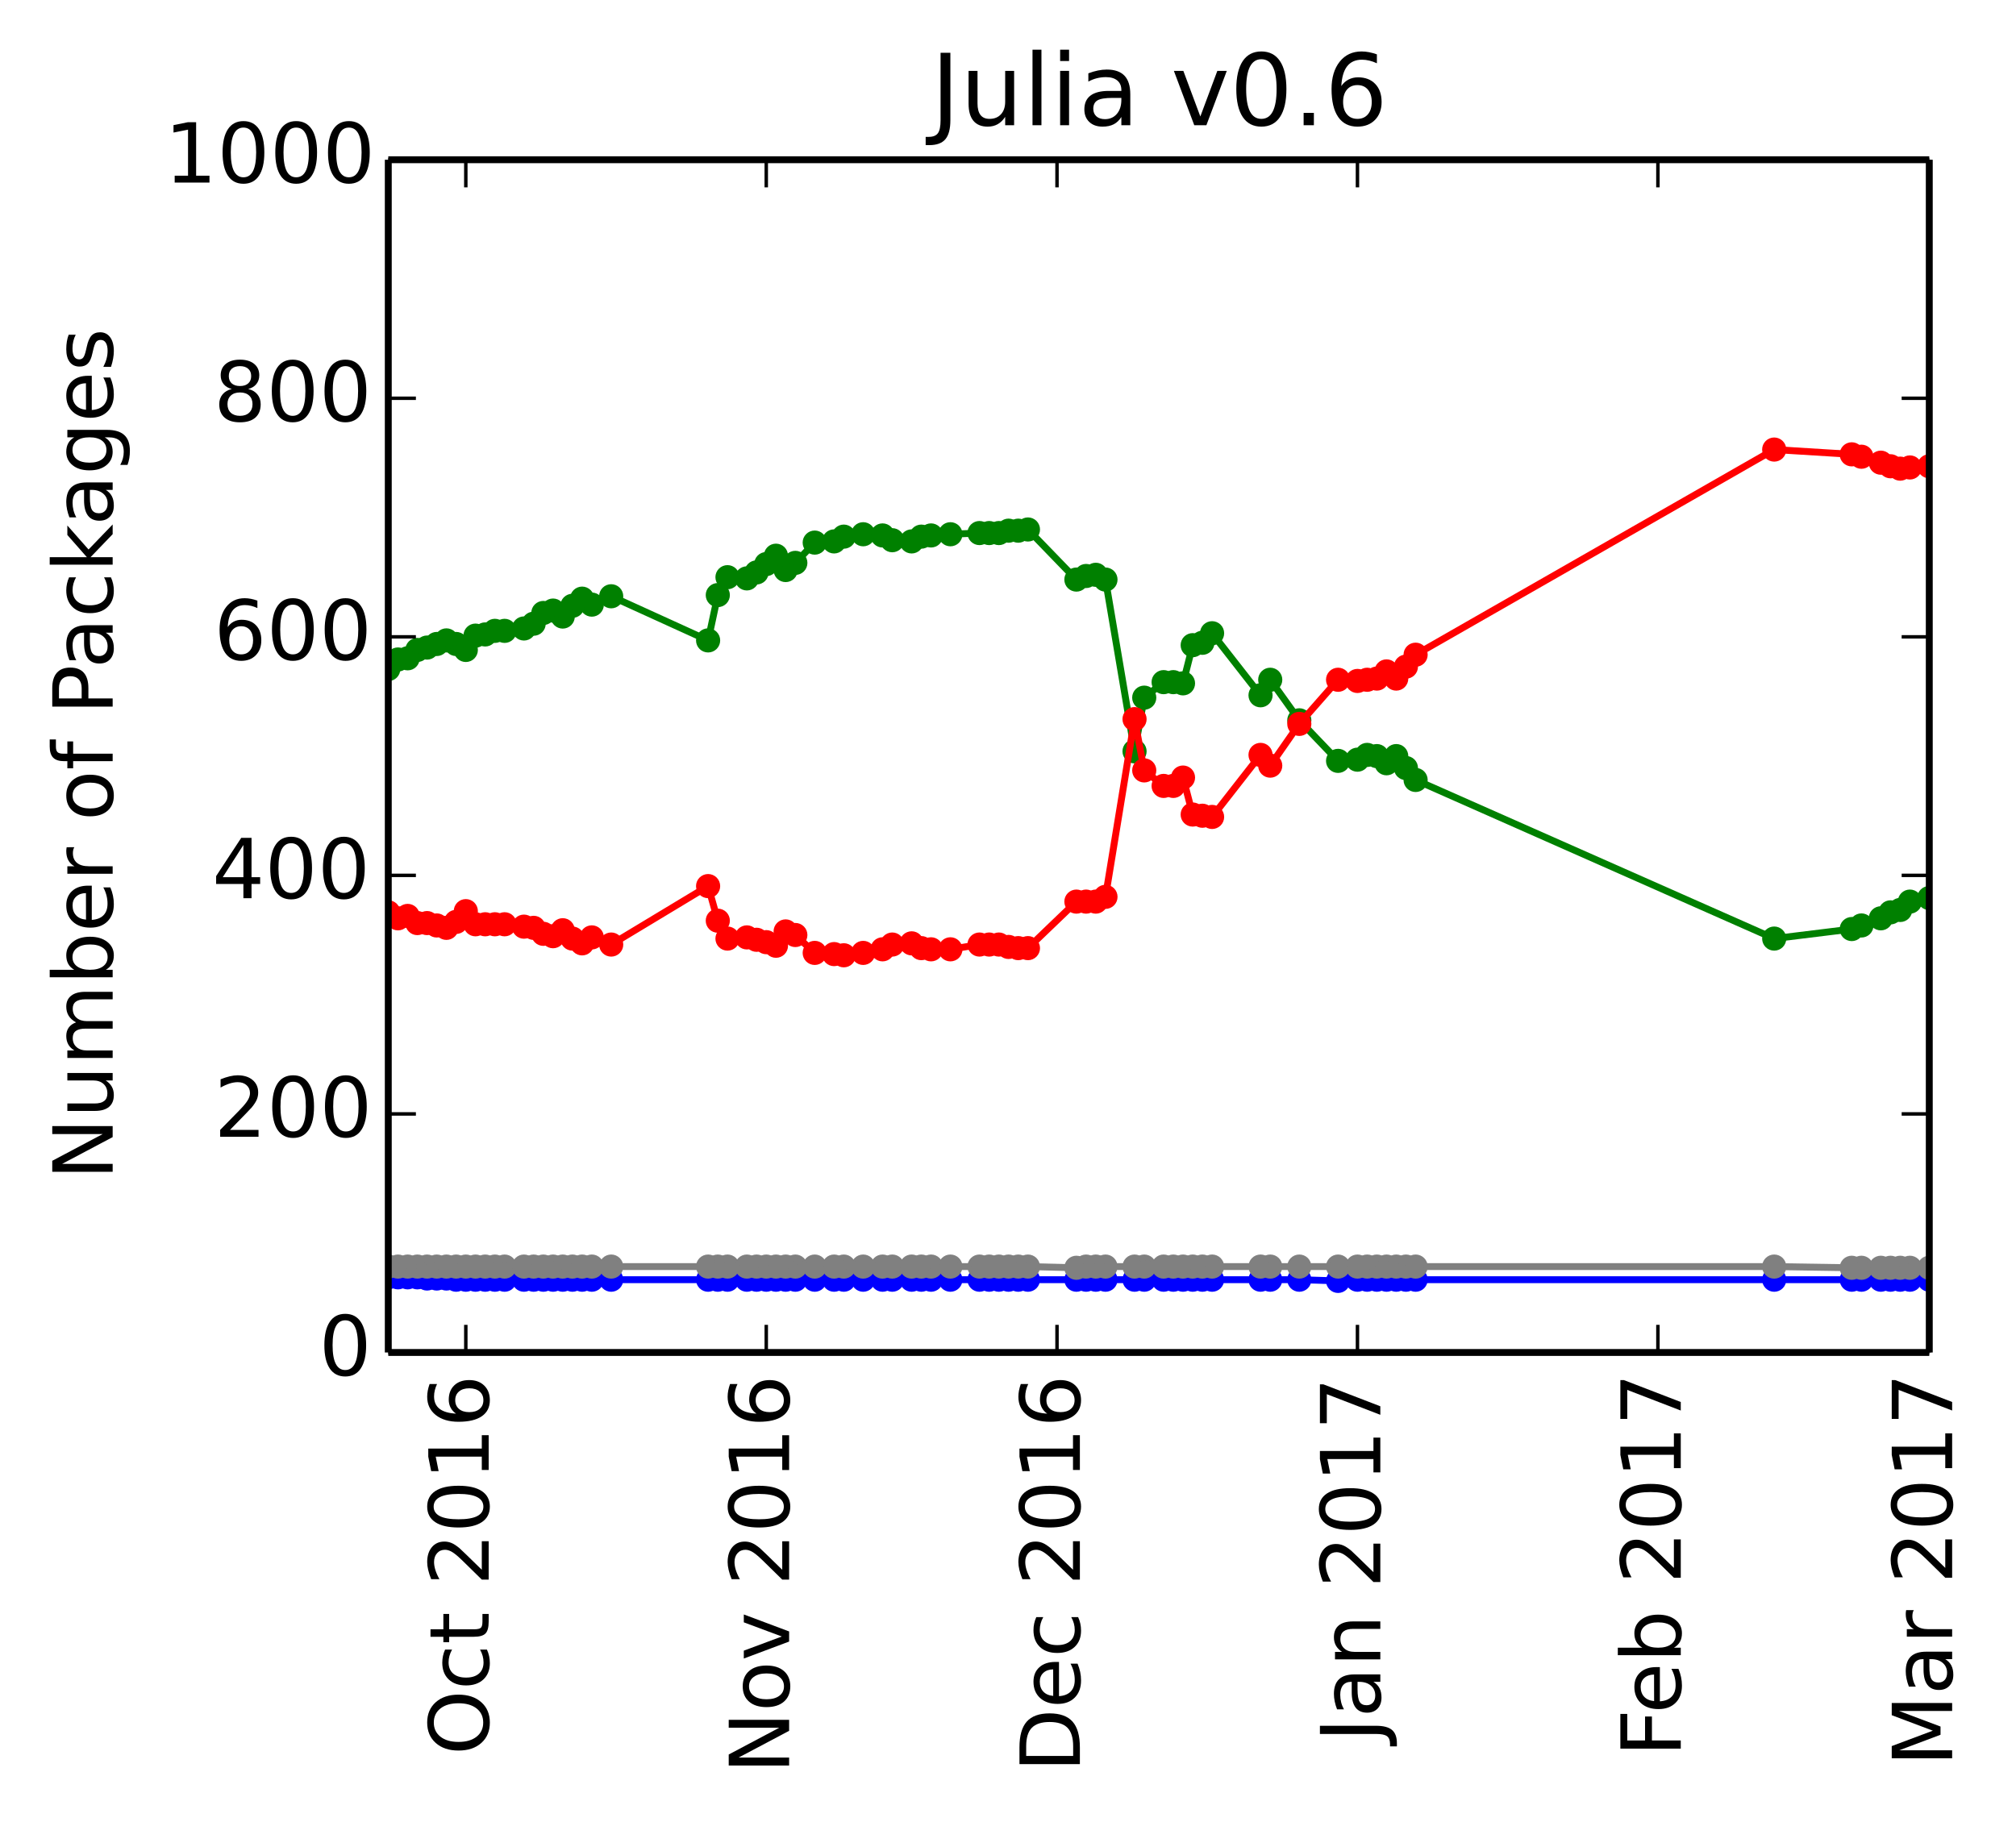 <?xml version="1.0" encoding="utf-8" standalone="no"?>
<!DOCTYPE svg PUBLIC "-//W3C//DTD SVG 1.1//EN"
  "http://www.w3.org/Graphics/SVG/1.1/DTD/svg11.dtd">
<!-- Created with matplotlib (http://matplotlib.org/) -->
<svg height="264pt" version="1.1" viewBox="0 0 292 264" width="292pt" xmlns="http://www.w3.org/2000/svg" xmlns:xlink="http://www.w3.org/1999/xlink">
 <defs>
  <style type="text/css">
*{stroke-linecap:butt;stroke-linejoin:round;}
  </style>
 </defs>
 <g id="figure_1">
  <g id="patch_1">
   <path d="
M0 264.162
L292.446 264.162
L292.446 0
L0 0
z
" style="fill:#ffffff;"/>
  </g>
  <g id="axes_1">
   <g id="patch_2">
    <path d="
M56.239 195.942
L279.439 195.942
L279.439 23.142
L56.239 23.142
z
" style="fill:#ffffff;"/>
   </g>
   <g id="line2d_1"/>
   <g id="line2d_2"/>
   <g id="line2d_3"/>
   <g id="line2d_4"/>
   <g id="line2d_5"/>
   <g id="line2d_6">
    <path clip-path="url(#p5f2161c90b)" d="
M279.439 130.105
L276.631 130.623
L275.227 131.833
L273.824 132.179
L272.42 133.043
L269.612 134.079
L268.209 134.598
L256.978 135.98
L205.039 112.998
L203.635 111.27
L202.231 109.542
L200.827 110.579
L199.424 109.542
L198.02 109.369
L196.616 110.06
L193.809 110.233
L188.193 104.358
L183.982 98.483
L182.578 100.729
L175.56 91.743
L174.156 93.126
L172.752 93.471
L171.348 99.001
L169.944 98.828
L168.541 98.828
L165.733 101.075
L164.329 108.851
L160.118 83.967
L158.714 83.276
L157.31 83.449
L155.907 83.967
L148.888 76.71
L147.484 76.883
L146.08 76.883
L144.676 77.228
L143.273 77.228
L141.869 77.228
L137.658 77.401
L134.85 77.574
L133.446 77.747
L132.043 78.438
L129.235 78.265
L127.831 77.574
L125.024 77.401
L122.216 77.747
L120.812 78.438
L118.005 78.611
L115.197 81.548
L113.793 82.585
L112.39 80.511
L110.986 81.721
L109.582 82.931
L108.178 83.795
L105.371 83.622
L103.967 86.214
L102.563 92.78
L88.525 86.387
L85.718 87.596
L84.314 86.732
L82.91 87.769
L81.507 89.324
L80.103 88.46
L78.699 88.806
L77.295 90.361
L75.892 91.052
L73.084 91.398
L71.68 91.398
L70.276 91.916
L68.873 92.089
L67.469 94.163
L66.065 93.299
L64.661 92.78
L63.258 93.299
L61.854 93.817
L60.45 94.163
L59.046 95.372
L57.642 95.545
L56.239 96.927" style="fill:none;stroke:#008000;stroke-linecap:square;"/>
    <defs>
     <path d="
M0 1.5
C0.398 1.5 0.779 1.342 1.061 1.061
C1.342 0.779 1.5 0.398 1.5 0
C1.5 -0.398 1.342 -0.779 1.061 -1.061
C0.779 -1.342 0.398 -1.5 0 -1.5
C-0.398 -1.5 -0.779 -1.342 -1.061 -1.061
C-1.342 -0.779 -1.5 -0.398 -1.5 0
C-1.5 0.398 -1.342 0.779 -1.061 1.061
C-0.779 1.342 -0.398 1.5 0 1.5
z
" id="mb0b177905e" style="stroke:#008000;stroke-width:0.5;"/>
    </defs>
    <g clip-path="url(#p5f2161c90b)">
     <use style="fill:#008000;stroke:#008000;stroke-width:0.5;" x="279.439" xlink:href="#mb0b177905e" y="130.105"/>
     <use style="fill:#008000;stroke:#008000;stroke-width:0.5;" x="276.631" xlink:href="#mb0b177905e" y="130.623"/>
     <use style="fill:#008000;stroke:#008000;stroke-width:0.5;" x="275.227" xlink:href="#mb0b177905e" y="131.833"/>
     <use style="fill:#008000;stroke:#008000;stroke-width:0.5;" x="273.824" xlink:href="#mb0b177905e" y="132.179"/>
     <use style="fill:#008000;stroke:#008000;stroke-width:0.5;" x="272.42" xlink:href="#mb0b177905e" y="133.043"/>
     <use style="fill:#008000;stroke:#008000;stroke-width:0.5;" x="269.612" xlink:href="#mb0b177905e" y="134.079"/>
     <use style="fill:#008000;stroke:#008000;stroke-width:0.5;" x="268.209" xlink:href="#mb0b177905e" y="134.598"/>
     <use style="fill:#008000;stroke:#008000;stroke-width:0.5;" x="256.978" xlink:href="#mb0b177905e" y="135.98"/>
     <use style="fill:#008000;stroke:#008000;stroke-width:0.5;" x="205.039" xlink:href="#mb0b177905e" y="112.998"/>
     <use style="fill:#008000;stroke:#008000;stroke-width:0.5;" x="203.635" xlink:href="#mb0b177905e" y="111.27"/>
     <use style="fill:#008000;stroke:#008000;stroke-width:0.5;" x="202.231" xlink:href="#mb0b177905e" y="109.542"/>
     <use style="fill:#008000;stroke:#008000;stroke-width:0.5;" x="200.827" xlink:href="#mb0b177905e" y="110.579"/>
     <use style="fill:#008000;stroke:#008000;stroke-width:0.5;" x="199.424" xlink:href="#mb0b177905e" y="109.542"/>
     <use style="fill:#008000;stroke:#008000;stroke-width:0.5;" x="198.02" xlink:href="#mb0b177905e" y="109.369"/>
     <use style="fill:#008000;stroke:#008000;stroke-width:0.5;" x="196.616" xlink:href="#mb0b177905e" y="110.06"/>
     <use style="fill:#008000;stroke:#008000;stroke-width:0.5;" x="193.809" xlink:href="#mb0b177905e" y="110.233"/>
     <use style="fill:#008000;stroke:#008000;stroke-width:0.5;" x="188.193" xlink:href="#mb0b177905e" y="104.358"/>
     <use style="fill:#008000;stroke:#008000;stroke-width:0.5;" x="183.982" xlink:href="#mb0b177905e" y="98.483"/>
     <use style="fill:#008000;stroke:#008000;stroke-width:0.5;" x="182.578" xlink:href="#mb0b177905e" y="100.729"/>
     <use style="fill:#008000;stroke:#008000;stroke-width:0.5;" x="175.56" xlink:href="#mb0b177905e" y="91.743"/>
     <use style="fill:#008000;stroke:#008000;stroke-width:0.5;" x="174.156" xlink:href="#mb0b177905e" y="93.126"/>
     <use style="fill:#008000;stroke:#008000;stroke-width:0.5;" x="172.752" xlink:href="#mb0b177905e" y="93.471"/>
     <use style="fill:#008000;stroke:#008000;stroke-width:0.5;" x="171.348" xlink:href="#mb0b177905e" y="99.001"/>
     <use style="fill:#008000;stroke:#008000;stroke-width:0.5;" x="169.944" xlink:href="#mb0b177905e" y="98.828"/>
     <use style="fill:#008000;stroke:#008000;stroke-width:0.5;" x="168.541" xlink:href="#mb0b177905e" y="98.828"/>
     <use style="fill:#008000;stroke:#008000;stroke-width:0.5;" x="165.733" xlink:href="#mb0b177905e" y="101.075"/>
     <use style="fill:#008000;stroke:#008000;stroke-width:0.5;" x="164.329" xlink:href="#mb0b177905e" y="108.851"/>
     <use style="fill:#008000;stroke:#008000;stroke-width:0.5;" x="160.118" xlink:href="#mb0b177905e" y="83.967"/>
     <use style="fill:#008000;stroke:#008000;stroke-width:0.5;" x="158.714" xlink:href="#mb0b177905e" y="83.276"/>
     <use style="fill:#008000;stroke:#008000;stroke-width:0.5;" x="157.31" xlink:href="#mb0b177905e" y="83.449"/>
     <use style="fill:#008000;stroke:#008000;stroke-width:0.5;" x="155.907" xlink:href="#mb0b177905e" y="83.967"/>
     <use style="fill:#008000;stroke:#008000;stroke-width:0.5;" x="148.888" xlink:href="#mb0b177905e" y="76.71"/>
     <use style="fill:#008000;stroke:#008000;stroke-width:0.5;" x="147.484" xlink:href="#mb0b177905e" y="76.883"/>
     <use style="fill:#008000;stroke:#008000;stroke-width:0.5;" x="146.08" xlink:href="#mb0b177905e" y="76.883"/>
     <use style="fill:#008000;stroke:#008000;stroke-width:0.5;" x="144.676" xlink:href="#mb0b177905e" y="77.228"/>
     <use style="fill:#008000;stroke:#008000;stroke-width:0.5;" x="143.273" xlink:href="#mb0b177905e" y="77.228"/>
     <use style="fill:#008000;stroke:#008000;stroke-width:0.5;" x="141.869" xlink:href="#mb0b177905e" y="77.228"/>
     <use style="fill:#008000;stroke:#008000;stroke-width:0.5;" x="137.658" xlink:href="#mb0b177905e" y="77.401"/>
     <use style="fill:#008000;stroke:#008000;stroke-width:0.5;" x="134.85" xlink:href="#mb0b177905e" y="77.574"/>
     <use style="fill:#008000;stroke:#008000;stroke-width:0.5;" x="133.446" xlink:href="#mb0b177905e" y="77.747"/>
     <use style="fill:#008000;stroke:#008000;stroke-width:0.5;" x="132.043" xlink:href="#mb0b177905e" y="78.438"/>
     <use style="fill:#008000;stroke:#008000;stroke-width:0.5;" x="129.235" xlink:href="#mb0b177905e" y="78.265"/>
     <use style="fill:#008000;stroke:#008000;stroke-width:0.5;" x="127.831" xlink:href="#mb0b177905e" y="77.574"/>
     <use style="fill:#008000;stroke:#008000;stroke-width:0.5;" x="125.024" xlink:href="#mb0b177905e" y="77.401"/>
     <use style="fill:#008000;stroke:#008000;stroke-width:0.5;" x="122.216" xlink:href="#mb0b177905e" y="77.747"/>
     <use style="fill:#008000;stroke:#008000;stroke-width:0.5;" x="120.812" xlink:href="#mb0b177905e" y="78.438"/>
     <use style="fill:#008000;stroke:#008000;stroke-width:0.5;" x="118.005" xlink:href="#mb0b177905e" y="78.611"/>
     <use style="fill:#008000;stroke:#008000;stroke-width:0.5;" x="115.197" xlink:href="#mb0b177905e" y="81.548"/>
     <use style="fill:#008000;stroke:#008000;stroke-width:0.5;" x="113.793" xlink:href="#mb0b177905e" y="82.585"/>
     <use style="fill:#008000;stroke:#008000;stroke-width:0.5;" x="112.39" xlink:href="#mb0b177905e" y="80.511"/>
     <use style="fill:#008000;stroke:#008000;stroke-width:0.5;" x="110.986" xlink:href="#mb0b177905e" y="81.721"/>
     <use style="fill:#008000;stroke:#008000;stroke-width:0.5;" x="109.582" xlink:href="#mb0b177905e" y="82.931"/>
     <use style="fill:#008000;stroke:#008000;stroke-width:0.5;" x="108.178" xlink:href="#mb0b177905e" y="83.795"/>
     <use style="fill:#008000;stroke:#008000;stroke-width:0.5;" x="105.371" xlink:href="#mb0b177905e" y="83.622"/>
     <use style="fill:#008000;stroke:#008000;stroke-width:0.5;" x="103.967" xlink:href="#mb0b177905e" y="86.214"/>
     <use style="fill:#008000;stroke:#008000;stroke-width:0.5;" x="102.563" xlink:href="#mb0b177905e" y="92.78"/>
     <use style="fill:#008000;stroke:#008000;stroke-width:0.5;" x="88.526" xlink:href="#mb0b177905e" y="86.387"/>
     <use style="fill:#008000;stroke:#008000;stroke-width:0.5;" x="85.718" xlink:href="#mb0b177905e" y="87.596"/>
     <use style="fill:#008000;stroke:#008000;stroke-width:0.5;" x="84.314" xlink:href="#mb0b177905e" y="86.732"/>
     <use style="fill:#008000;stroke:#008000;stroke-width:0.5;" x="82.91" xlink:href="#mb0b177905e" y="87.769"/>
     <use style="fill:#008000;stroke:#008000;stroke-width:0.5;" x="81.507" xlink:href="#mb0b177905e" y="89.324"/>
     <use style="fill:#008000;stroke:#008000;stroke-width:0.5;" x="80.103" xlink:href="#mb0b177905e" y="88.46"/>
     <use style="fill:#008000;stroke:#008000;stroke-width:0.5;" x="78.699" xlink:href="#mb0b177905e" y="88.806"/>
     <use style="fill:#008000;stroke:#008000;stroke-width:0.5;" x="77.295" xlink:href="#mb0b177905e" y="90.361"/>
     <use style="fill:#008000;stroke:#008000;stroke-width:0.5;" x="75.892" xlink:href="#mb0b177905e" y="91.052"/>
     <use style="fill:#008000;stroke:#008000;stroke-width:0.5;" x="73.084" xlink:href="#mb0b177905e" y="91.398"/>
     <use style="fill:#008000;stroke:#008000;stroke-width:0.5;" x="71.68" xlink:href="#mb0b177905e" y="91.398"/>
     <use style="fill:#008000;stroke:#008000;stroke-width:0.5;" x="70.276" xlink:href="#mb0b177905e" y="91.916"/>
     <use style="fill:#008000;stroke:#008000;stroke-width:0.5;" x="68.873" xlink:href="#mb0b177905e" y="92.089"/>
     <use style="fill:#008000;stroke:#008000;stroke-width:0.5;" x="67.469" xlink:href="#mb0b177905e" y="94.163"/>
     <use style="fill:#008000;stroke:#008000;stroke-width:0.5;" x="66.065" xlink:href="#mb0b177905e" y="93.299"/>
     <use style="fill:#008000;stroke:#008000;stroke-width:0.5;" x="64.661" xlink:href="#mb0b177905e" y="92.78"/>
     <use style="fill:#008000;stroke:#008000;stroke-width:0.5;" x="63.258" xlink:href="#mb0b177905e" y="93.299"/>
     <use style="fill:#008000;stroke:#008000;stroke-width:0.5;" x="61.854" xlink:href="#mb0b177905e" y="93.817"/>
     <use style="fill:#008000;stroke:#008000;stroke-width:0.5;" x="60.45" xlink:href="#mb0b177905e" y="94.163"/>
     <use style="fill:#008000;stroke:#008000;stroke-width:0.5;" x="59.046" xlink:href="#mb0b177905e" y="95.372"/>
     <use style="fill:#008000;stroke:#008000;stroke-width:0.5;" x="57.643" xlink:href="#mb0b177905e" y="95.545"/>
     <use style="fill:#008000;stroke:#008000;stroke-width:0.5;" x="56.239" xlink:href="#mb0b177905e" y="96.927"/>
    </g>
   </g>
   <g id="line2d_7">
    <path clip-path="url(#p5f2161c90b)" d="
M279.439 67.551
L276.631 67.724
L275.227 67.897
L273.824 67.551
L272.42 67.033
L269.612 66.169
L268.209 65.823
L256.978 65.132
L205.039 94.854
L203.635 96.582
L202.231 98.31
L200.827 97.273
L199.424 98.31
L198.02 98.483
L196.616 98.655
L193.809 98.483
L188.193 104.876
L183.982 110.924
L182.578 109.369
L175.56 118.355
L174.156 118.182
L172.752 118.009
L171.348 112.652
L169.944 113.862
L168.541 113.862
L165.733 111.615
L164.329 104.185
L160.118 129.932
L158.714 130.623
L157.31 130.623
L155.907 130.623
L148.888 137.363
L147.484 137.363
L146.08 137.19
L144.676 136.844
L143.273 136.844
L141.869 136.844
L137.658 137.535
L134.85 137.535
L133.446 137.363
L132.043 136.671
L129.235 136.844
L127.831 137.535
L125.024 138.054
L122.216 138.399
L120.812 138.227
L118.005 138.054
L115.197 135.462
L113.793 134.943
L112.39 137.017
L110.986 136.499
L109.582 136.153
L108.178 135.807
L105.371 135.98
L103.967 133.388
L102.563 128.377
L88.525 136.844
L85.718 135.807
L84.314 136.671
L82.91 135.98
L81.507 134.771
L80.103 135.635
L78.699 135.289
L77.295 134.425
L75.892 134.252
L73.084 133.907
L71.68 133.907
L70.276 133.907
L68.873 133.907
L67.469 132.006
L66.065 133.561
L64.661 134.425
L63.258 134.079
L61.854 133.734
L60.45 133.734
L59.046 132.697
L57.642 133.043
L56.239 132.179" style="fill:none;stroke:#ff0000;stroke-linecap:square;"/>
    <defs>
     <path d="
M0 1.5
C0.398 1.5 0.779 1.342 1.061 1.061
C1.342 0.779 1.5 0.398 1.5 0
C1.5 -0.398 1.342 -0.779 1.061 -1.061
C0.779 -1.342 0.398 -1.5 0 -1.5
C-0.398 -1.5 -0.779 -1.342 -1.061 -1.061
C-1.342 -0.779 -1.5 -0.398 -1.5 0
C-1.5 0.398 -1.342 0.779 -1.061 1.061
C-0.779 1.342 -0.398 1.5 0 1.5
z
" id="ma07bdd5909" style="stroke:#ff0000;stroke-width:0.5;"/>
    </defs>
    <g clip-path="url(#p5f2161c90b)">
     <use style="fill:#ff0000;stroke:#ff0000;stroke-width:0.5;" x="279.439" xlink:href="#ma07bdd5909" y="67.551"/>
     <use style="fill:#ff0000;stroke:#ff0000;stroke-width:0.5;" x="276.631" xlink:href="#ma07bdd5909" y="67.724"/>
     <use style="fill:#ff0000;stroke:#ff0000;stroke-width:0.5;" x="275.227" xlink:href="#ma07bdd5909" y="67.897"/>
     <use style="fill:#ff0000;stroke:#ff0000;stroke-width:0.5;" x="273.824" xlink:href="#ma07bdd5909" y="67.551"/>
     <use style="fill:#ff0000;stroke:#ff0000;stroke-width:0.5;" x="272.42" xlink:href="#ma07bdd5909" y="67.033"/>
     <use style="fill:#ff0000;stroke:#ff0000;stroke-width:0.5;" x="269.612" xlink:href="#ma07bdd5909" y="66.169"/>
     <use style="fill:#ff0000;stroke:#ff0000;stroke-width:0.5;" x="268.209" xlink:href="#ma07bdd5909" y="65.823"/>
     <use style="fill:#ff0000;stroke:#ff0000;stroke-width:0.5;" x="256.978" xlink:href="#ma07bdd5909" y="65.132"/>
     <use style="fill:#ff0000;stroke:#ff0000;stroke-width:0.5;" x="205.039" xlink:href="#ma07bdd5909" y="94.854"/>
     <use style="fill:#ff0000;stroke:#ff0000;stroke-width:0.5;" x="203.635" xlink:href="#ma07bdd5909" y="96.582"/>
     <use style="fill:#ff0000;stroke:#ff0000;stroke-width:0.5;" x="202.231" xlink:href="#ma07bdd5909" y="98.31"/>
     <use style="fill:#ff0000;stroke:#ff0000;stroke-width:0.5;" x="200.827" xlink:href="#ma07bdd5909" y="97.273"/>
     <use style="fill:#ff0000;stroke:#ff0000;stroke-width:0.5;" x="199.424" xlink:href="#ma07bdd5909" y="98.31"/>
     <use style="fill:#ff0000;stroke:#ff0000;stroke-width:0.5;" x="198.02" xlink:href="#ma07bdd5909" y="98.483"/>
     <use style="fill:#ff0000;stroke:#ff0000;stroke-width:0.5;" x="196.616" xlink:href="#ma07bdd5909" y="98.655"/>
     <use style="fill:#ff0000;stroke:#ff0000;stroke-width:0.5;" x="193.809" xlink:href="#ma07bdd5909" y="98.483"/>
     <use style="fill:#ff0000;stroke:#ff0000;stroke-width:0.5;" x="188.193" xlink:href="#ma07bdd5909" y="104.876"/>
     <use style="fill:#ff0000;stroke:#ff0000;stroke-width:0.5;" x="183.982" xlink:href="#ma07bdd5909" y="110.924"/>
     <use style="fill:#ff0000;stroke:#ff0000;stroke-width:0.5;" x="182.578" xlink:href="#ma07bdd5909" y="109.369"/>
     <use style="fill:#ff0000;stroke:#ff0000;stroke-width:0.5;" x="175.56" xlink:href="#ma07bdd5909" y="118.355"/>
     <use style="fill:#ff0000;stroke:#ff0000;stroke-width:0.5;" x="174.156" xlink:href="#ma07bdd5909" y="118.182"/>
     <use style="fill:#ff0000;stroke:#ff0000;stroke-width:0.5;" x="172.752" xlink:href="#ma07bdd5909" y="118.009"/>
     <use style="fill:#ff0000;stroke:#ff0000;stroke-width:0.5;" x="171.348" xlink:href="#ma07bdd5909" y="112.652"/>
     <use style="fill:#ff0000;stroke:#ff0000;stroke-width:0.5;" x="169.944" xlink:href="#ma07bdd5909" y="113.862"/>
     <use style="fill:#ff0000;stroke:#ff0000;stroke-width:0.5;" x="168.541" xlink:href="#ma07bdd5909" y="113.862"/>
     <use style="fill:#ff0000;stroke:#ff0000;stroke-width:0.5;" x="165.733" xlink:href="#ma07bdd5909" y="111.615"/>
     <use style="fill:#ff0000;stroke:#ff0000;stroke-width:0.5;" x="164.329" xlink:href="#ma07bdd5909" y="104.185"/>
     <use style="fill:#ff0000;stroke:#ff0000;stroke-width:0.5;" x="160.118" xlink:href="#ma07bdd5909" y="129.932"/>
     <use style="fill:#ff0000;stroke:#ff0000;stroke-width:0.5;" x="158.714" xlink:href="#ma07bdd5909" y="130.623"/>
     <use style="fill:#ff0000;stroke:#ff0000;stroke-width:0.5;" x="157.31" xlink:href="#ma07bdd5909" y="130.623"/>
     <use style="fill:#ff0000;stroke:#ff0000;stroke-width:0.5;" x="155.907" xlink:href="#ma07bdd5909" y="130.623"/>
     <use style="fill:#ff0000;stroke:#ff0000;stroke-width:0.5;" x="148.888" xlink:href="#ma07bdd5909" y="137.363"/>
     <use style="fill:#ff0000;stroke:#ff0000;stroke-width:0.5;" x="147.484" xlink:href="#ma07bdd5909" y="137.363"/>
     <use style="fill:#ff0000;stroke:#ff0000;stroke-width:0.5;" x="146.08" xlink:href="#ma07bdd5909" y="137.19"/>
     <use style="fill:#ff0000;stroke:#ff0000;stroke-width:0.5;" x="144.676" xlink:href="#ma07bdd5909" y="136.844"/>
     <use style="fill:#ff0000;stroke:#ff0000;stroke-width:0.5;" x="143.273" xlink:href="#ma07bdd5909" y="136.844"/>
     <use style="fill:#ff0000;stroke:#ff0000;stroke-width:0.5;" x="141.869" xlink:href="#ma07bdd5909" y="136.844"/>
     <use style="fill:#ff0000;stroke:#ff0000;stroke-width:0.5;" x="137.658" xlink:href="#ma07bdd5909" y="137.535"/>
     <use style="fill:#ff0000;stroke:#ff0000;stroke-width:0.5;" x="134.85" xlink:href="#ma07bdd5909" y="137.535"/>
     <use style="fill:#ff0000;stroke:#ff0000;stroke-width:0.5;" x="133.446" xlink:href="#ma07bdd5909" y="137.363"/>
     <use style="fill:#ff0000;stroke:#ff0000;stroke-width:0.5;" x="132.043" xlink:href="#ma07bdd5909" y="136.671"/>
     <use style="fill:#ff0000;stroke:#ff0000;stroke-width:0.5;" x="129.235" xlink:href="#ma07bdd5909" y="136.844"/>
     <use style="fill:#ff0000;stroke:#ff0000;stroke-width:0.5;" x="127.831" xlink:href="#ma07bdd5909" y="137.535"/>
     <use style="fill:#ff0000;stroke:#ff0000;stroke-width:0.5;" x="125.024" xlink:href="#ma07bdd5909" y="138.054"/>
     <use style="fill:#ff0000;stroke:#ff0000;stroke-width:0.5;" x="122.216" xlink:href="#ma07bdd5909" y="138.399"/>
     <use style="fill:#ff0000;stroke:#ff0000;stroke-width:0.5;" x="120.812" xlink:href="#ma07bdd5909" y="138.227"/>
     <use style="fill:#ff0000;stroke:#ff0000;stroke-width:0.5;" x="118.005" xlink:href="#ma07bdd5909" y="138.054"/>
     <use style="fill:#ff0000;stroke:#ff0000;stroke-width:0.5;" x="115.197" xlink:href="#ma07bdd5909" y="135.462"/>
     <use style="fill:#ff0000;stroke:#ff0000;stroke-width:0.5;" x="113.793" xlink:href="#ma07bdd5909" y="134.943"/>
     <use style="fill:#ff0000;stroke:#ff0000;stroke-width:0.5;" x="112.39" xlink:href="#ma07bdd5909" y="137.017"/>
     <use style="fill:#ff0000;stroke:#ff0000;stroke-width:0.5;" x="110.986" xlink:href="#ma07bdd5909" y="136.499"/>
     <use style="fill:#ff0000;stroke:#ff0000;stroke-width:0.5;" x="109.582" xlink:href="#ma07bdd5909" y="136.153"/>
     <use style="fill:#ff0000;stroke:#ff0000;stroke-width:0.5;" x="108.178" xlink:href="#ma07bdd5909" y="135.807"/>
     <use style="fill:#ff0000;stroke:#ff0000;stroke-width:0.5;" x="105.371" xlink:href="#ma07bdd5909" y="135.98"/>
     <use style="fill:#ff0000;stroke:#ff0000;stroke-width:0.5;" x="103.967" xlink:href="#ma07bdd5909" y="133.388"/>
     <use style="fill:#ff0000;stroke:#ff0000;stroke-width:0.5;" x="102.563" xlink:href="#ma07bdd5909" y="128.377"/>
     <use style="fill:#ff0000;stroke:#ff0000;stroke-width:0.5;" x="88.526" xlink:href="#ma07bdd5909" y="136.844"/>
     <use style="fill:#ff0000;stroke:#ff0000;stroke-width:0.5;" x="85.718" xlink:href="#ma07bdd5909" y="135.807"/>
     <use style="fill:#ff0000;stroke:#ff0000;stroke-width:0.5;" x="84.314" xlink:href="#ma07bdd5909" y="136.671"/>
     <use style="fill:#ff0000;stroke:#ff0000;stroke-width:0.5;" x="82.91" xlink:href="#ma07bdd5909" y="135.98"/>
     <use style="fill:#ff0000;stroke:#ff0000;stroke-width:0.5;" x="81.507" xlink:href="#ma07bdd5909" y="134.771"/>
     <use style="fill:#ff0000;stroke:#ff0000;stroke-width:0.5;" x="80.103" xlink:href="#ma07bdd5909" y="135.635"/>
     <use style="fill:#ff0000;stroke:#ff0000;stroke-width:0.5;" x="78.699" xlink:href="#ma07bdd5909" y="135.289"/>
     <use style="fill:#ff0000;stroke:#ff0000;stroke-width:0.5;" x="77.295" xlink:href="#ma07bdd5909" y="134.425"/>
     <use style="fill:#ff0000;stroke:#ff0000;stroke-width:0.5;" x="75.892" xlink:href="#ma07bdd5909" y="134.252"/>
     <use style="fill:#ff0000;stroke:#ff0000;stroke-width:0.5;" x="73.084" xlink:href="#ma07bdd5909" y="133.907"/>
     <use style="fill:#ff0000;stroke:#ff0000;stroke-width:0.5;" x="71.68" xlink:href="#ma07bdd5909" y="133.907"/>
     <use style="fill:#ff0000;stroke:#ff0000;stroke-width:0.5;" x="70.276" xlink:href="#ma07bdd5909" y="133.907"/>
     <use style="fill:#ff0000;stroke:#ff0000;stroke-width:0.5;" x="68.873" xlink:href="#ma07bdd5909" y="133.907"/>
     <use style="fill:#ff0000;stroke:#ff0000;stroke-width:0.5;" x="67.469" xlink:href="#ma07bdd5909" y="132.006"/>
     <use style="fill:#ff0000;stroke:#ff0000;stroke-width:0.5;" x="66.065" xlink:href="#ma07bdd5909" y="133.561"/>
     <use style="fill:#ff0000;stroke:#ff0000;stroke-width:0.5;" x="64.661" xlink:href="#ma07bdd5909" y="134.425"/>
     <use style="fill:#ff0000;stroke:#ff0000;stroke-width:0.5;" x="63.258" xlink:href="#ma07bdd5909" y="134.079"/>
     <use style="fill:#ff0000;stroke:#ff0000;stroke-width:0.5;" x="61.854" xlink:href="#ma07bdd5909" y="133.734"/>
     <use style="fill:#ff0000;stroke:#ff0000;stroke-width:0.5;" x="60.45" xlink:href="#ma07bdd5909" y="133.734"/>
     <use style="fill:#ff0000;stroke:#ff0000;stroke-width:0.5;" x="59.046" xlink:href="#ma07bdd5909" y="132.697"/>
     <use style="fill:#ff0000;stroke:#ff0000;stroke-width:0.5;" x="57.643" xlink:href="#ma07bdd5909" y="133.043"/>
     <use style="fill:#ff0000;stroke:#ff0000;stroke-width:0.5;" x="56.239" xlink:href="#ma07bdd5909" y="132.179"/>
    </g>
   </g>
   <g id="line2d_8">
    <path clip-path="url(#p5f2161c90b)" d="
M279.439 185.401
L276.631 185.401
L275.227 185.401
L273.824 185.401
L272.42 185.401
L269.612 185.401
L268.209 185.401
L256.978 185.401
L205.039 185.401
L203.635 185.401
L202.231 185.401
L200.827 185.401
L199.424 185.401
L198.02 185.401
L196.616 185.401
L193.809 185.574
L188.193 185.401
L183.982 185.401
L182.578 185.401
L175.56 185.401
L174.156 185.401
L172.752 185.401
L171.348 185.401
L169.944 185.401
L168.541 185.401
L165.733 185.401
L164.329 185.401
L160.118 185.401
L158.714 185.401
L157.31 185.401
L155.907 185.401
L148.888 185.401
L147.484 185.401
L146.08 185.401
L144.676 185.401
L143.273 185.401
L141.869 185.401
L137.658 185.401
L134.85 185.401
L133.446 185.401
L132.043 185.401
L129.235 185.401
L127.831 185.401
L125.024 185.401
L122.216 185.401
L120.812 185.401
L118.005 185.401
L115.197 185.401
L113.793 185.401
L112.39 185.401
L110.986 185.401
L109.582 185.401
L108.178 185.401
L105.371 185.401
L103.967 185.401
L102.563 185.401
L88.525 185.401
L85.718 185.401
L84.314 185.401
L82.91 185.401
L81.507 185.401
L80.103 185.401
L78.699 185.401
L77.295 185.401
L75.892 185.401
L73.084 185.401
L71.68 185.401
L70.276 185.401
L68.873 185.401
L67.469 185.401
L66.065 185.401
L64.661 185.228
L63.258 185.228
L61.854 185.228
L60.45 185.055
L59.046 185.055
L57.642 185.055
L56.239 185.055" style="fill:none;stroke:#0000ff;stroke-linecap:square;"/>
    <defs>
     <path d="
M0 1.5
C0.398 1.5 0.779 1.342 1.061 1.061
C1.342 0.779 1.5 0.398 1.5 0
C1.5 -0.398 1.342 -0.779 1.061 -1.061
C0.779 -1.342 0.398 -1.5 0 -1.5
C-0.398 -1.5 -0.779 -1.342 -1.061 -1.061
C-1.342 -0.779 -1.5 -0.398 -1.5 0
C-1.5 0.398 -1.342 0.779 -1.061 1.061
C-0.779 1.342 -0.398 1.5 0 1.5
z
" id="m76a7ce5b4a" style="stroke:#0000ff;stroke-width:0.5;"/>
    </defs>
    <g clip-path="url(#p5f2161c90b)">
     <use style="fill:#0000ff;stroke:#0000ff;stroke-width:0.5;" x="279.439" xlink:href="#m76a7ce5b4a" y="185.401"/>
     <use style="fill:#0000ff;stroke:#0000ff;stroke-width:0.5;" x="276.631" xlink:href="#m76a7ce5b4a" y="185.401"/>
     <use style="fill:#0000ff;stroke:#0000ff;stroke-width:0.5;" x="275.227" xlink:href="#m76a7ce5b4a" y="185.401"/>
     <use style="fill:#0000ff;stroke:#0000ff;stroke-width:0.5;" x="273.824" xlink:href="#m76a7ce5b4a" y="185.401"/>
     <use style="fill:#0000ff;stroke:#0000ff;stroke-width:0.5;" x="272.42" xlink:href="#m76a7ce5b4a" y="185.401"/>
     <use style="fill:#0000ff;stroke:#0000ff;stroke-width:0.5;" x="269.612" xlink:href="#m76a7ce5b4a" y="185.401"/>
     <use style="fill:#0000ff;stroke:#0000ff;stroke-width:0.5;" x="268.209" xlink:href="#m76a7ce5b4a" y="185.401"/>
     <use style="fill:#0000ff;stroke:#0000ff;stroke-width:0.5;" x="256.978" xlink:href="#m76a7ce5b4a" y="185.401"/>
     <use style="fill:#0000ff;stroke:#0000ff;stroke-width:0.5;" x="205.039" xlink:href="#m76a7ce5b4a" y="185.401"/>
     <use style="fill:#0000ff;stroke:#0000ff;stroke-width:0.5;" x="203.635" xlink:href="#m76a7ce5b4a" y="185.401"/>
     <use style="fill:#0000ff;stroke:#0000ff;stroke-width:0.5;" x="202.231" xlink:href="#m76a7ce5b4a" y="185.401"/>
     <use style="fill:#0000ff;stroke:#0000ff;stroke-width:0.5;" x="200.827" xlink:href="#m76a7ce5b4a" y="185.401"/>
     <use style="fill:#0000ff;stroke:#0000ff;stroke-width:0.5;" x="199.424" xlink:href="#m76a7ce5b4a" y="185.401"/>
     <use style="fill:#0000ff;stroke:#0000ff;stroke-width:0.5;" x="198.02" xlink:href="#m76a7ce5b4a" y="185.401"/>
     <use style="fill:#0000ff;stroke:#0000ff;stroke-width:0.5;" x="196.616" xlink:href="#m76a7ce5b4a" y="185.401"/>
     <use style="fill:#0000ff;stroke:#0000ff;stroke-width:0.5;" x="193.809" xlink:href="#m76a7ce5b4a" y="185.574"/>
     <use style="fill:#0000ff;stroke:#0000ff;stroke-width:0.5;" x="188.193" xlink:href="#m76a7ce5b4a" y="185.401"/>
     <use style="fill:#0000ff;stroke:#0000ff;stroke-width:0.5;" x="183.982" xlink:href="#m76a7ce5b4a" y="185.401"/>
     <use style="fill:#0000ff;stroke:#0000ff;stroke-width:0.5;" x="182.578" xlink:href="#m76a7ce5b4a" y="185.401"/>
     <use style="fill:#0000ff;stroke:#0000ff;stroke-width:0.5;" x="175.56" xlink:href="#m76a7ce5b4a" y="185.401"/>
     <use style="fill:#0000ff;stroke:#0000ff;stroke-width:0.5;" x="174.156" xlink:href="#m76a7ce5b4a" y="185.401"/>
     <use style="fill:#0000ff;stroke:#0000ff;stroke-width:0.5;" x="172.752" xlink:href="#m76a7ce5b4a" y="185.401"/>
     <use style="fill:#0000ff;stroke:#0000ff;stroke-width:0.5;" x="171.348" xlink:href="#m76a7ce5b4a" y="185.401"/>
     <use style="fill:#0000ff;stroke:#0000ff;stroke-width:0.5;" x="169.944" xlink:href="#m76a7ce5b4a" y="185.401"/>
     <use style="fill:#0000ff;stroke:#0000ff;stroke-width:0.5;" x="168.541" xlink:href="#m76a7ce5b4a" y="185.401"/>
     <use style="fill:#0000ff;stroke:#0000ff;stroke-width:0.5;" x="165.733" xlink:href="#m76a7ce5b4a" y="185.401"/>
     <use style="fill:#0000ff;stroke:#0000ff;stroke-width:0.5;" x="164.329" xlink:href="#m76a7ce5b4a" y="185.401"/>
     <use style="fill:#0000ff;stroke:#0000ff;stroke-width:0.5;" x="160.118" xlink:href="#m76a7ce5b4a" y="185.401"/>
     <use style="fill:#0000ff;stroke:#0000ff;stroke-width:0.5;" x="158.714" xlink:href="#m76a7ce5b4a" y="185.401"/>
     <use style="fill:#0000ff;stroke:#0000ff;stroke-width:0.5;" x="157.31" xlink:href="#m76a7ce5b4a" y="185.401"/>
     <use style="fill:#0000ff;stroke:#0000ff;stroke-width:0.5;" x="155.907" xlink:href="#m76a7ce5b4a" y="185.401"/>
     <use style="fill:#0000ff;stroke:#0000ff;stroke-width:0.5;" x="148.888" xlink:href="#m76a7ce5b4a" y="185.401"/>
     <use style="fill:#0000ff;stroke:#0000ff;stroke-width:0.5;" x="147.484" xlink:href="#m76a7ce5b4a" y="185.401"/>
     <use style="fill:#0000ff;stroke:#0000ff;stroke-width:0.5;" x="146.08" xlink:href="#m76a7ce5b4a" y="185.401"/>
     <use style="fill:#0000ff;stroke:#0000ff;stroke-width:0.5;" x="144.676" xlink:href="#m76a7ce5b4a" y="185.401"/>
     <use style="fill:#0000ff;stroke:#0000ff;stroke-width:0.5;" x="143.273" xlink:href="#m76a7ce5b4a" y="185.401"/>
     <use style="fill:#0000ff;stroke:#0000ff;stroke-width:0.5;" x="141.869" xlink:href="#m76a7ce5b4a" y="185.401"/>
     <use style="fill:#0000ff;stroke:#0000ff;stroke-width:0.5;" x="137.658" xlink:href="#m76a7ce5b4a" y="185.401"/>
     <use style="fill:#0000ff;stroke:#0000ff;stroke-width:0.5;" x="134.85" xlink:href="#m76a7ce5b4a" y="185.401"/>
     <use style="fill:#0000ff;stroke:#0000ff;stroke-width:0.5;" x="133.446" xlink:href="#m76a7ce5b4a" y="185.401"/>
     <use style="fill:#0000ff;stroke:#0000ff;stroke-width:0.5;" x="132.043" xlink:href="#m76a7ce5b4a" y="185.401"/>
     <use style="fill:#0000ff;stroke:#0000ff;stroke-width:0.5;" x="129.235" xlink:href="#m76a7ce5b4a" y="185.401"/>
     <use style="fill:#0000ff;stroke:#0000ff;stroke-width:0.5;" x="127.831" xlink:href="#m76a7ce5b4a" y="185.401"/>
     <use style="fill:#0000ff;stroke:#0000ff;stroke-width:0.5;" x="125.024" xlink:href="#m76a7ce5b4a" y="185.401"/>
     <use style="fill:#0000ff;stroke:#0000ff;stroke-width:0.5;" x="122.216" xlink:href="#m76a7ce5b4a" y="185.401"/>
     <use style="fill:#0000ff;stroke:#0000ff;stroke-width:0.5;" x="120.812" xlink:href="#m76a7ce5b4a" y="185.401"/>
     <use style="fill:#0000ff;stroke:#0000ff;stroke-width:0.5;" x="118.005" xlink:href="#m76a7ce5b4a" y="185.401"/>
     <use style="fill:#0000ff;stroke:#0000ff;stroke-width:0.5;" x="115.197" xlink:href="#m76a7ce5b4a" y="185.401"/>
     <use style="fill:#0000ff;stroke:#0000ff;stroke-width:0.5;" x="113.793" xlink:href="#m76a7ce5b4a" y="185.401"/>
     <use style="fill:#0000ff;stroke:#0000ff;stroke-width:0.5;" x="112.39" xlink:href="#m76a7ce5b4a" y="185.401"/>
     <use style="fill:#0000ff;stroke:#0000ff;stroke-width:0.5;" x="110.986" xlink:href="#m76a7ce5b4a" y="185.401"/>
     <use style="fill:#0000ff;stroke:#0000ff;stroke-width:0.5;" x="109.582" xlink:href="#m76a7ce5b4a" y="185.401"/>
     <use style="fill:#0000ff;stroke:#0000ff;stroke-width:0.5;" x="108.178" xlink:href="#m76a7ce5b4a" y="185.401"/>
     <use style="fill:#0000ff;stroke:#0000ff;stroke-width:0.5;" x="105.371" xlink:href="#m76a7ce5b4a" y="185.401"/>
     <use style="fill:#0000ff;stroke:#0000ff;stroke-width:0.5;" x="103.967" xlink:href="#m76a7ce5b4a" y="185.401"/>
     <use style="fill:#0000ff;stroke:#0000ff;stroke-width:0.5;" x="102.563" xlink:href="#m76a7ce5b4a" y="185.401"/>
     <use style="fill:#0000ff;stroke:#0000ff;stroke-width:0.5;" x="88.526" xlink:href="#m76a7ce5b4a" y="185.401"/>
     <use style="fill:#0000ff;stroke:#0000ff;stroke-width:0.5;" x="85.718" xlink:href="#m76a7ce5b4a" y="185.401"/>
     <use style="fill:#0000ff;stroke:#0000ff;stroke-width:0.5;" x="84.314" xlink:href="#m76a7ce5b4a" y="185.401"/>
     <use style="fill:#0000ff;stroke:#0000ff;stroke-width:0.5;" x="82.91" xlink:href="#m76a7ce5b4a" y="185.401"/>
     <use style="fill:#0000ff;stroke:#0000ff;stroke-width:0.5;" x="81.507" xlink:href="#m76a7ce5b4a" y="185.401"/>
     <use style="fill:#0000ff;stroke:#0000ff;stroke-width:0.5;" x="80.103" xlink:href="#m76a7ce5b4a" y="185.401"/>
     <use style="fill:#0000ff;stroke:#0000ff;stroke-width:0.5;" x="78.699" xlink:href="#m76a7ce5b4a" y="185.401"/>
     <use style="fill:#0000ff;stroke:#0000ff;stroke-width:0.5;" x="77.295" xlink:href="#m76a7ce5b4a" y="185.401"/>
     <use style="fill:#0000ff;stroke:#0000ff;stroke-width:0.5;" x="75.892" xlink:href="#m76a7ce5b4a" y="185.401"/>
     <use style="fill:#0000ff;stroke:#0000ff;stroke-width:0.5;" x="73.084" xlink:href="#m76a7ce5b4a" y="185.401"/>
     <use style="fill:#0000ff;stroke:#0000ff;stroke-width:0.5;" x="71.68" xlink:href="#m76a7ce5b4a" y="185.401"/>
     <use style="fill:#0000ff;stroke:#0000ff;stroke-width:0.5;" x="70.276" xlink:href="#m76a7ce5b4a" y="185.401"/>
     <use style="fill:#0000ff;stroke:#0000ff;stroke-width:0.5;" x="68.873" xlink:href="#m76a7ce5b4a" y="185.401"/>
     <use style="fill:#0000ff;stroke:#0000ff;stroke-width:0.5;" x="67.469" xlink:href="#m76a7ce5b4a" y="185.401"/>
     <use style="fill:#0000ff;stroke:#0000ff;stroke-width:0.5;" x="66.065" xlink:href="#m76a7ce5b4a" y="185.401"/>
     <use style="fill:#0000ff;stroke:#0000ff;stroke-width:0.5;" x="64.661" xlink:href="#m76a7ce5b4a" y="185.228"/>
     <use style="fill:#0000ff;stroke:#0000ff;stroke-width:0.5;" x="63.258" xlink:href="#m76a7ce5b4a" y="185.228"/>
     <use style="fill:#0000ff;stroke:#0000ff;stroke-width:0.5;" x="61.854" xlink:href="#m76a7ce5b4a" y="185.228"/>
     <use style="fill:#0000ff;stroke:#0000ff;stroke-width:0.5;" x="60.45" xlink:href="#m76a7ce5b4a" y="185.055"/>
     <use style="fill:#0000ff;stroke:#0000ff;stroke-width:0.5;" x="59.046" xlink:href="#m76a7ce5b4a" y="185.055"/>
     <use style="fill:#0000ff;stroke:#0000ff;stroke-width:0.5;" x="57.643" xlink:href="#m76a7ce5b4a" y="185.055"/>
     <use style="fill:#0000ff;stroke:#0000ff;stroke-width:0.5;" x="56.239" xlink:href="#m76a7ce5b4a" y="185.055"/>
    </g>
   </g>
   <g id="line2d_9">
    <path clip-path="url(#p5f2161c90b)" d="
M279.439 183.673
L276.631 183.673
L275.227 183.673
L273.824 183.673
L272.42 183.673
L269.612 183.673
L268.209 183.673
L256.978 183.5
L205.039 183.5
L203.635 183.5
L202.231 183.5
L200.827 183.5
L199.424 183.5
L198.02 183.5
L196.616 183.5
L193.809 183.5
L188.193 183.5
L183.982 183.5
L182.578 183.5
L175.56 183.5
L174.156 183.5
L172.752 183.5
L171.348 183.5
L169.944 183.5
L168.541 183.5
L165.733 183.5
L164.329 183.5
L160.118 183.5
L158.714 183.5
L157.31 183.5
L155.907 183.673
L148.888 183.5
L147.484 183.5
L146.08 183.5
L144.676 183.5
L143.273 183.5
L141.869 183.5
L137.658 183.5
L134.85 183.5
L133.446 183.5
L132.043 183.5
L129.235 183.5
L127.831 183.5
L125.024 183.5
L122.216 183.5
L120.812 183.5
L118.005 183.5
L115.197 183.5
L113.793 183.5
L112.39 183.5
L110.986 183.5
L109.582 183.5
L108.178 183.5
L105.371 183.5
L103.967 183.5
L102.563 183.5
L88.525 183.5
L85.718 183.5
L84.314 183.5
L82.91 183.5
L81.507 183.5
L80.103 183.5
L78.699 183.5
L77.295 183.5
L75.892 183.5
L73.084 183.5
L71.68 183.5
L70.276 183.5
L68.873 183.5
L67.469 183.5
L66.065 183.5
L64.661 183.5
L63.258 183.5
L61.854 183.5
L60.45 183.5
L59.046 183.5
L57.642 183.5
L56.239 183.5" style="fill:none;stroke:#808080;stroke-linecap:square;"/>
    <defs>
     <path d="
M0 1.5
C0.398 1.5 0.779 1.342 1.061 1.061
C1.342 0.779 1.5 0.398 1.5 0
C1.5 -0.398 1.342 -0.779 1.061 -1.061
C0.779 -1.342 0.398 -1.5 0 -1.5
C-0.398 -1.5 -0.779 -1.342 -1.061 -1.061
C-1.342 -0.779 -1.5 -0.398 -1.5 0
C-1.5 0.398 -1.342 0.779 -1.061 1.061
C-0.779 1.342 -0.398 1.5 0 1.5
z
" id="m008e8825d0" style="stroke:#808080;stroke-width:0.5;"/>
    </defs>
    <g clip-path="url(#p5f2161c90b)">
     <use style="fill:#808080;stroke:#808080;stroke-width:0.5;" x="279.439" xlink:href="#m008e8825d0" y="183.673"/>
     <use style="fill:#808080;stroke:#808080;stroke-width:0.5;" x="276.631" xlink:href="#m008e8825d0" y="183.673"/>
     <use style="fill:#808080;stroke:#808080;stroke-width:0.5;" x="275.227" xlink:href="#m008e8825d0" y="183.673"/>
     <use style="fill:#808080;stroke:#808080;stroke-width:0.5;" x="273.824" xlink:href="#m008e8825d0" y="183.673"/>
     <use style="fill:#808080;stroke:#808080;stroke-width:0.5;" x="272.42" xlink:href="#m008e8825d0" y="183.673"/>
     <use style="fill:#808080;stroke:#808080;stroke-width:0.5;" x="269.612" xlink:href="#m008e8825d0" y="183.673"/>
     <use style="fill:#808080;stroke:#808080;stroke-width:0.5;" x="268.209" xlink:href="#m008e8825d0" y="183.673"/>
     <use style="fill:#808080;stroke:#808080;stroke-width:0.5;" x="256.978" xlink:href="#m008e8825d0" y="183.5"/>
     <use style="fill:#808080;stroke:#808080;stroke-width:0.5;" x="205.039" xlink:href="#m008e8825d0" y="183.5"/>
     <use style="fill:#808080;stroke:#808080;stroke-width:0.5;" x="203.635" xlink:href="#m008e8825d0" y="183.5"/>
     <use style="fill:#808080;stroke:#808080;stroke-width:0.5;" x="202.231" xlink:href="#m008e8825d0" y="183.5"/>
     <use style="fill:#808080;stroke:#808080;stroke-width:0.5;" x="200.827" xlink:href="#m008e8825d0" y="183.5"/>
     <use style="fill:#808080;stroke:#808080;stroke-width:0.5;" x="199.424" xlink:href="#m008e8825d0" y="183.5"/>
     <use style="fill:#808080;stroke:#808080;stroke-width:0.5;" x="198.02" xlink:href="#m008e8825d0" y="183.5"/>
     <use style="fill:#808080;stroke:#808080;stroke-width:0.5;" x="196.616" xlink:href="#m008e8825d0" y="183.5"/>
     <use style="fill:#808080;stroke:#808080;stroke-width:0.5;" x="193.809" xlink:href="#m008e8825d0" y="183.5"/>
     <use style="fill:#808080;stroke:#808080;stroke-width:0.5;" x="188.193" xlink:href="#m008e8825d0" y="183.5"/>
     <use style="fill:#808080;stroke:#808080;stroke-width:0.5;" x="183.982" xlink:href="#m008e8825d0" y="183.5"/>
     <use style="fill:#808080;stroke:#808080;stroke-width:0.5;" x="182.578" xlink:href="#m008e8825d0" y="183.5"/>
     <use style="fill:#808080;stroke:#808080;stroke-width:0.5;" x="175.56" xlink:href="#m008e8825d0" y="183.5"/>
     <use style="fill:#808080;stroke:#808080;stroke-width:0.5;" x="174.156" xlink:href="#m008e8825d0" y="183.5"/>
     <use style="fill:#808080;stroke:#808080;stroke-width:0.5;" x="172.752" xlink:href="#m008e8825d0" y="183.5"/>
     <use style="fill:#808080;stroke:#808080;stroke-width:0.5;" x="171.348" xlink:href="#m008e8825d0" y="183.5"/>
     <use style="fill:#808080;stroke:#808080;stroke-width:0.5;" x="169.944" xlink:href="#m008e8825d0" y="183.5"/>
     <use style="fill:#808080;stroke:#808080;stroke-width:0.5;" x="168.541" xlink:href="#m008e8825d0" y="183.5"/>
     <use style="fill:#808080;stroke:#808080;stroke-width:0.5;" x="165.733" xlink:href="#m008e8825d0" y="183.5"/>
     <use style="fill:#808080;stroke:#808080;stroke-width:0.5;" x="164.329" xlink:href="#m008e8825d0" y="183.5"/>
     <use style="fill:#808080;stroke:#808080;stroke-width:0.5;" x="160.118" xlink:href="#m008e8825d0" y="183.5"/>
     <use style="fill:#808080;stroke:#808080;stroke-width:0.5;" x="158.714" xlink:href="#m008e8825d0" y="183.5"/>
     <use style="fill:#808080;stroke:#808080;stroke-width:0.5;" x="157.31" xlink:href="#m008e8825d0" y="183.5"/>
     <use style="fill:#808080;stroke:#808080;stroke-width:0.5;" x="155.907" xlink:href="#m008e8825d0" y="183.673"/>
     <use style="fill:#808080;stroke:#808080;stroke-width:0.5;" x="148.888" xlink:href="#m008e8825d0" y="183.5"/>
     <use style="fill:#808080;stroke:#808080;stroke-width:0.5;" x="147.484" xlink:href="#m008e8825d0" y="183.5"/>
     <use style="fill:#808080;stroke:#808080;stroke-width:0.5;" x="146.08" xlink:href="#m008e8825d0" y="183.5"/>
     <use style="fill:#808080;stroke:#808080;stroke-width:0.5;" x="144.676" xlink:href="#m008e8825d0" y="183.5"/>
     <use style="fill:#808080;stroke:#808080;stroke-width:0.5;" x="143.273" xlink:href="#m008e8825d0" y="183.5"/>
     <use style="fill:#808080;stroke:#808080;stroke-width:0.5;" x="141.869" xlink:href="#m008e8825d0" y="183.5"/>
     <use style="fill:#808080;stroke:#808080;stroke-width:0.5;" x="137.658" xlink:href="#m008e8825d0" y="183.5"/>
     <use style="fill:#808080;stroke:#808080;stroke-width:0.5;" x="134.85" xlink:href="#m008e8825d0" y="183.5"/>
     <use style="fill:#808080;stroke:#808080;stroke-width:0.5;" x="133.446" xlink:href="#m008e8825d0" y="183.5"/>
     <use style="fill:#808080;stroke:#808080;stroke-width:0.5;" x="132.043" xlink:href="#m008e8825d0" y="183.5"/>
     <use style="fill:#808080;stroke:#808080;stroke-width:0.5;" x="129.235" xlink:href="#m008e8825d0" y="183.5"/>
     <use style="fill:#808080;stroke:#808080;stroke-width:0.5;" x="127.831" xlink:href="#m008e8825d0" y="183.5"/>
     <use style="fill:#808080;stroke:#808080;stroke-width:0.5;" x="125.024" xlink:href="#m008e8825d0" y="183.5"/>
     <use style="fill:#808080;stroke:#808080;stroke-width:0.5;" x="122.216" xlink:href="#m008e8825d0" y="183.5"/>
     <use style="fill:#808080;stroke:#808080;stroke-width:0.5;" x="120.812" xlink:href="#m008e8825d0" y="183.5"/>
     <use style="fill:#808080;stroke:#808080;stroke-width:0.5;" x="118.005" xlink:href="#m008e8825d0" y="183.5"/>
     <use style="fill:#808080;stroke:#808080;stroke-width:0.5;" x="115.197" xlink:href="#m008e8825d0" y="183.5"/>
     <use style="fill:#808080;stroke:#808080;stroke-width:0.5;" x="113.793" xlink:href="#m008e8825d0" y="183.5"/>
     <use style="fill:#808080;stroke:#808080;stroke-width:0.5;" x="112.39" xlink:href="#m008e8825d0" y="183.5"/>
     <use style="fill:#808080;stroke:#808080;stroke-width:0.5;" x="110.986" xlink:href="#m008e8825d0" y="183.5"/>
     <use style="fill:#808080;stroke:#808080;stroke-width:0.5;" x="109.582" xlink:href="#m008e8825d0" y="183.5"/>
     <use style="fill:#808080;stroke:#808080;stroke-width:0.5;" x="108.178" xlink:href="#m008e8825d0" y="183.5"/>
     <use style="fill:#808080;stroke:#808080;stroke-width:0.5;" x="105.371" xlink:href="#m008e8825d0" y="183.5"/>
     <use style="fill:#808080;stroke:#808080;stroke-width:0.5;" x="103.967" xlink:href="#m008e8825d0" y="183.5"/>
     <use style="fill:#808080;stroke:#808080;stroke-width:0.5;" x="102.563" xlink:href="#m008e8825d0" y="183.5"/>
     <use style="fill:#808080;stroke:#808080;stroke-width:0.5;" x="88.526" xlink:href="#m008e8825d0" y="183.5"/>
     <use style="fill:#808080;stroke:#808080;stroke-width:0.5;" x="85.718" xlink:href="#m008e8825d0" y="183.5"/>
     <use style="fill:#808080;stroke:#808080;stroke-width:0.5;" x="84.314" xlink:href="#m008e8825d0" y="183.5"/>
     <use style="fill:#808080;stroke:#808080;stroke-width:0.5;" x="82.91" xlink:href="#m008e8825d0" y="183.5"/>
     <use style="fill:#808080;stroke:#808080;stroke-width:0.5;" x="81.507" xlink:href="#m008e8825d0" y="183.5"/>
     <use style="fill:#808080;stroke:#808080;stroke-width:0.5;" x="80.103" xlink:href="#m008e8825d0" y="183.5"/>
     <use style="fill:#808080;stroke:#808080;stroke-width:0.5;" x="78.699" xlink:href="#m008e8825d0" y="183.5"/>
     <use style="fill:#808080;stroke:#808080;stroke-width:0.5;" x="77.295" xlink:href="#m008e8825d0" y="183.5"/>
     <use style="fill:#808080;stroke:#808080;stroke-width:0.5;" x="75.892" xlink:href="#m008e8825d0" y="183.5"/>
     <use style="fill:#808080;stroke:#808080;stroke-width:0.5;" x="73.084" xlink:href="#m008e8825d0" y="183.5"/>
     <use style="fill:#808080;stroke:#808080;stroke-width:0.5;" x="71.68" xlink:href="#m008e8825d0" y="183.5"/>
     <use style="fill:#808080;stroke:#808080;stroke-width:0.5;" x="70.276" xlink:href="#m008e8825d0" y="183.5"/>
     <use style="fill:#808080;stroke:#808080;stroke-width:0.5;" x="68.873" xlink:href="#m008e8825d0" y="183.5"/>
     <use style="fill:#808080;stroke:#808080;stroke-width:0.5;" x="67.469" xlink:href="#m008e8825d0" y="183.5"/>
     <use style="fill:#808080;stroke:#808080;stroke-width:0.5;" x="66.065" xlink:href="#m008e8825d0" y="183.5"/>
     <use style="fill:#808080;stroke:#808080;stroke-width:0.5;" x="64.661" xlink:href="#m008e8825d0" y="183.5"/>
     <use style="fill:#808080;stroke:#808080;stroke-width:0.5;" x="63.258" xlink:href="#m008e8825d0" y="183.5"/>
     <use style="fill:#808080;stroke:#808080;stroke-width:0.5;" x="61.854" xlink:href="#m008e8825d0" y="183.5"/>
     <use style="fill:#808080;stroke:#808080;stroke-width:0.5;" x="60.45" xlink:href="#m008e8825d0" y="183.5"/>
     <use style="fill:#808080;stroke:#808080;stroke-width:0.5;" x="59.046" xlink:href="#m008e8825d0" y="183.5"/>
     <use style="fill:#808080;stroke:#808080;stroke-width:0.5;" x="57.643" xlink:href="#m008e8825d0" y="183.5"/>
     <use style="fill:#808080;stroke:#808080;stroke-width:0.5;" x="56.239" xlink:href="#m008e8825d0" y="183.5"/>
    </g>
   </g>
   <g id="matplotlib.axis_1">
    <g id="xtick_1">
     <g id="line2d_10">
      <defs>
       <path d="
M0 0
L0 -4" id="m93b0483c22" style="stroke:#000000;stroke-width:0.5;"/>
      </defs>
      <g>
       <use style="stroke:#000000;stroke-width:0.5;" x="67.469" xlink:href="#m93b0483c22" y="195.942"/>
      </g>
     </g>
     <g id="line2d_11">
      <defs>
       <path d="
M0 0
L0 4" id="m741efc42ff" style="stroke:#000000;stroke-width:0.5;"/>
      </defs>
      <g>
       <use style="stroke:#000000;stroke-width:0.5;" x="67.469" xlink:href="#m741efc42ff" y="23.142"/>
      </g>
     </g>
     <g id="text_1">
      <!-- Oct 2016 -->
      <defs>
       <path d="
M39.406 66.219
Q28.656 66.219 22.328 58.203
Q16.016 50.203 16.016 36.375
Q16.016 22.609 22.328 14.594
Q28.656 6.594 39.406 6.594
Q50.141 6.594 56.422 14.594
Q62.703 22.609 62.703 36.375
Q62.703 50.203 56.422 58.203
Q50.141 66.219 39.406 66.219
M39.406 74.219
Q54.734 74.219 63.906 63.938
Q73.094 53.656 73.094 36.375
Q73.094 19.141 63.906 8.859
Q54.734 -1.422 39.406 -1.422
Q24.031 -1.422 14.812 8.828
Q5.609 19.094 5.609 36.375
Q5.609 53.656 14.812 63.938
Q24.031 74.219 39.406 74.219" id="DejaVuSans-4f"/>
       <path d="
M12.406 8.297
L28.516 8.297
L28.516 63.922
L10.984 60.406
L10.984 69.391
L28.422 72.906
L38.281 72.906
L38.281 8.297
L54.391 8.297
L54.391 0
L12.406 0
z
" id="DejaVuSans-31"/>
       <path d="
M31.781 66.406
Q24.172 66.406 20.328 58.906
Q16.5 51.422 16.5 36.375
Q16.5 21.391 20.328 13.891
Q24.172 6.391 31.781 6.391
Q39.453 6.391 43.281 13.891
Q47.125 21.391 47.125 36.375
Q47.125 51.422 43.281 58.906
Q39.453 66.406 31.781 66.406
M31.781 74.219
Q44.047 74.219 50.516 64.516
Q56.984 54.828 56.984 36.375
Q56.984 17.969 50.516 8.266
Q44.047 -1.422 31.781 -1.422
Q19.531 -1.422 13.062 8.266
Q6.594 17.969 6.594 36.375
Q6.594 54.828 13.062 64.516
Q19.531 74.219 31.781 74.219" id="DejaVuSans-30"/>
       <path id="DejaVuSans-20"/>
       <path d="
M19.188 8.297
L53.609 8.297
L53.609 0
L7.328 0
L7.328 8.297
Q12.938 14.109 22.625 23.891
Q32.328 33.688 34.812 36.531
Q39.547 41.844 41.422 45.531
Q43.312 49.219 43.312 52.781
Q43.312 58.594 39.234 62.25
Q35.156 65.922 28.609 65.922
Q23.969 65.922 18.812 64.312
Q13.672 62.703 7.812 59.422
L7.812 69.391
Q13.766 71.781 18.938 73
Q24.125 74.219 28.422 74.219
Q39.75 74.219 46.484 68.547
Q53.219 62.891 53.219 53.422
Q53.219 48.922 51.531 44.891
Q49.859 40.875 45.406 35.406
Q44.188 33.984 37.641 27.219
Q31.109 20.453 19.188 8.297" id="DejaVuSans-32"/>
       <path d="
M33.016 40.375
Q26.375 40.375 22.484 35.828
Q18.609 31.297 18.609 23.391
Q18.609 15.531 22.484 10.953
Q26.375 6.391 33.016 6.391
Q39.656 6.391 43.531 10.953
Q47.406 15.531 47.406 23.391
Q47.406 31.297 43.531 35.828
Q39.656 40.375 33.016 40.375
M52.594 71.297
L52.594 62.312
Q48.875 64.062 45.094 64.984
Q41.312 65.922 37.594 65.922
Q27.828 65.922 22.672 59.328
Q17.531 52.734 16.797 39.406
Q19.672 43.656 24.016 45.922
Q28.375 48.188 33.594 48.188
Q44.578 48.188 50.953 41.516
Q57.328 34.859 57.328 23.391
Q57.328 12.156 50.688 5.359
Q44.047 -1.422 33.016 -1.422
Q20.359 -1.422 13.672 8.266
Q6.984 17.969 6.984 36.375
Q6.984 53.656 15.188 63.938
Q23.391 74.219 37.203 74.219
Q40.922 74.219 44.703 73.484
Q48.484 72.75 52.594 71.297" id="DejaVuSans-36"/>
       <path d="
M18.312 70.219
L18.312 54.688
L36.812 54.688
L36.812 47.703
L18.312 47.703
L18.312 18.016
Q18.312 11.328 20.141 9.422
Q21.969 7.516 27.594 7.516
L36.812 7.516
L36.812 0
L27.594 0
Q17.188 0 13.234 3.875
Q9.281 7.766 9.281 18.016
L9.281 47.703
L2.688 47.703
L2.688 54.688
L9.281 54.688
L9.281 70.219
z
" id="DejaVuSans-74"/>
       <path d="
M48.781 52.594
L48.781 44.188
Q44.969 46.297 41.141 47.344
Q37.312 48.391 33.406 48.391
Q24.656 48.391 19.812 42.844
Q14.984 37.312 14.984 27.297
Q14.984 17.281 19.812 11.734
Q24.656 6.203 33.406 6.203
Q37.312 6.203 41.141 7.25
Q44.969 8.297 48.781 10.406
L48.781 2.094
Q45.016 0.344 40.984 -0.531
Q36.969 -1.422 32.422 -1.422
Q20.062 -1.422 12.781 6.344
Q5.516 14.109 5.516 27.297
Q5.516 40.672 12.859 48.328
Q20.219 56 33.016 56
Q37.156 56 41.109 55.141
Q45.062 54.297 48.781 52.594" id="DejaVuSans-63"/>
      </defs>
      <g transform="translate(70.78 254.289)rotate(-90.0)scale(0.12 -0.12)">
       <use xlink:href="#DejaVuSans-4f"/>
       <use x="78.711" xlink:href="#DejaVuSans-63"/>
       <use x="133.691" xlink:href="#DejaVuSans-74"/>
       <use x="172.9" xlink:href="#DejaVuSans-20"/>
       <use x="204.688" xlink:href="#DejaVuSans-32"/>
       <use x="268.311" xlink:href="#DejaVuSans-30"/>
       <use x="331.934" xlink:href="#DejaVuSans-31"/>
       <use x="395.557" xlink:href="#DejaVuSans-36"/>
      </g>
     </g>
    </g>
    <g id="xtick_2">
     <g id="line2d_12">
      <g>
       <use style="stroke:#000000;stroke-width:0.5;" x="110.986" xlink:href="#m93b0483c22" y="195.942"/>
      </g>
     </g>
     <g id="line2d_13">
      <g>
       <use style="stroke:#000000;stroke-width:0.5;" x="110.986" xlink:href="#m741efc42ff" y="23.142"/>
      </g>
     </g>
     <g id="text_2">
      <!-- Nov 2016 -->
      <defs>
       <path d="
M30.609 48.391
Q23.391 48.391 19.188 42.75
Q14.984 37.109 14.984 27.297
Q14.984 17.484 19.156 11.844
Q23.344 6.203 30.609 6.203
Q37.797 6.203 41.984 11.859
Q46.188 17.531 46.188 27.297
Q46.188 37.016 41.984 42.703
Q37.797 48.391 30.609 48.391
M30.609 56
Q42.328 56 49.016 48.375
Q55.719 40.766 55.719 27.297
Q55.719 13.875 49.016 6.219
Q42.328 -1.422 30.609 -1.422
Q18.844 -1.422 12.172 6.219
Q5.516 13.875 5.516 27.297
Q5.516 40.766 12.172 48.375
Q18.844 56 30.609 56" id="DejaVuSans-6f"/>
       <path d="
M9.812 72.906
L23.094 72.906
L55.422 11.922
L55.422 72.906
L64.984 72.906
L64.984 0
L51.703 0
L19.391 60.984
L19.391 0
L9.812 0
z
" id="DejaVuSans-4e"/>
       <path d="
M2.984 54.688
L12.5 54.688
L29.594 8.797
L46.688 54.688
L56.203 54.688
L35.688 0
L23.484 0
z
" id="DejaVuSans-76"/>
      </defs>
      <g transform="translate(114.297 256.962)rotate(-90.0)scale(0.12 -0.12)">
       <use xlink:href="#DejaVuSans-4e"/>
       <use x="74.805" xlink:href="#DejaVuSans-6f"/>
       <use x="135.986" xlink:href="#DejaVuSans-76"/>
       <use x="195.166" xlink:href="#DejaVuSans-20"/>
       <use x="226.953" xlink:href="#DejaVuSans-32"/>
       <use x="290.576" xlink:href="#DejaVuSans-30"/>
       <use x="354.199" xlink:href="#DejaVuSans-31"/>
       <use x="417.822" xlink:href="#DejaVuSans-36"/>
      </g>
     </g>
    </g>
    <g id="xtick_3">
     <g id="line2d_14">
      <g>
       <use style="stroke:#000000;stroke-width:0.5;" x="153.099" xlink:href="#m93b0483c22" y="195.942"/>
      </g>
     </g>
     <g id="line2d_15">
      <g>
       <use style="stroke:#000000;stroke-width:0.5;" x="153.099" xlink:href="#m741efc42ff" y="23.142"/>
      </g>
     </g>
     <g id="text_3">
      <!-- Dec 2016 -->
      <defs>
       <path d="
M19.672 64.797
L19.672 8.109
L31.594 8.109
Q46.688 8.109 53.688 14.938
Q60.688 21.781 60.688 36.531
Q60.688 51.172 53.688 57.984
Q46.688 64.797 31.594 64.797
z

M9.812 72.906
L30.078 72.906
Q51.266 72.906 61.172 64.094
Q71.094 55.281 71.094 36.531
Q71.094 17.672 61.125 8.828
Q51.172 0 30.078 0
L9.812 0
z
" id="DejaVuSans-44"/>
       <path d="
M56.203 29.594
L56.203 25.203
L14.891 25.203
Q15.484 15.922 20.484 11.062
Q25.484 6.203 34.422 6.203
Q39.594 6.203 44.453 7.469
Q49.312 8.734 54.109 11.281
L54.109 2.781
Q49.266 0.734 44.188 -0.344
Q39.109 -1.422 33.891 -1.422
Q20.797 -1.422 13.156 6.188
Q5.516 13.812 5.516 26.812
Q5.516 40.234 12.766 48.109
Q20.016 56 32.328 56
Q43.359 56 49.781 48.891
Q56.203 41.797 56.203 29.594
M47.219 32.234
Q47.125 39.594 43.094 43.984
Q39.062 48.391 32.422 48.391
Q24.906 48.391 20.391 44.141
Q15.875 39.891 15.188 32.172
z
" id="DejaVuSans-65"/>
      </defs>
      <g transform="translate(156.41 256.762)rotate(-90.0)scale(0.12 -0.12)">
       <use xlink:href="#DejaVuSans-44"/>
       <use x="77.002" xlink:href="#DejaVuSans-65"/>
       <use x="138.525" xlink:href="#DejaVuSans-63"/>
       <use x="193.506" xlink:href="#DejaVuSans-20"/>
       <use x="225.293" xlink:href="#DejaVuSans-32"/>
       <use x="288.916" xlink:href="#DejaVuSans-30"/>
       <use x="352.539" xlink:href="#DejaVuSans-31"/>
       <use x="416.162" xlink:href="#DejaVuSans-36"/>
      </g>
     </g>
    </g>
    <g id="xtick_4">
     <g id="line2d_16">
      <g>
       <use style="stroke:#000000;stroke-width:0.5;" x="196.616" xlink:href="#m93b0483c22" y="195.942"/>
      </g>
     </g>
     <g id="line2d_17">
      <g>
       <use style="stroke:#000000;stroke-width:0.5;" x="196.616" xlink:href="#m741efc42ff" y="23.142"/>
      </g>
     </g>
     <g id="text_4">
      <!-- Jan 2017 -->
      <defs>
       <path d="
M54.891 33.016
L54.891 0
L45.906 0
L45.906 32.719
Q45.906 40.484 42.875 44.328
Q39.844 48.188 33.797 48.188
Q26.516 48.188 22.312 43.547
Q18.109 38.922 18.109 30.906
L18.109 0
L9.078 0
L9.078 54.688
L18.109 54.688
L18.109 46.188
Q21.344 51.125 25.703 53.562
Q30.078 56 35.797 56
Q45.219 56 50.047 50.172
Q54.891 44.344 54.891 33.016" id="DejaVuSans-6e"/>
       <path d="
M9.812 72.906
L19.672 72.906
L19.672 5.078
Q19.672 -8.109 14.672 -14.062
Q9.672 -20.016 -1.422 -20.016
L-5.172 -20.016
L-5.172 -11.719
L-2.094 -11.719
Q4.438 -11.719 7.125 -8.047
Q9.812 -4.391 9.812 5.078
z
" id="DejaVuSans-4a"/>
       <path d="
M8.203 72.906
L55.078 72.906
L55.078 68.703
L28.609 0
L18.312 0
L43.219 64.594
L8.203 64.594
z
" id="DejaVuSans-37"/>
       <path d="
M34.281 27.484
Q23.391 27.484 19.188 25
Q14.984 22.516 14.984 16.5
Q14.984 11.719 18.141 8.906
Q21.297 6.109 26.703 6.109
Q34.188 6.109 38.703 11.406
Q43.219 16.703 43.219 25.484
L43.219 27.484
z

M52.203 31.203
L52.203 0
L43.219 0
L43.219 8.297
Q40.141 3.328 35.547 0.953
Q30.953 -1.422 24.312 -1.422
Q15.922 -1.422 10.953 3.297
Q6 8.016 6 15.922
Q6 25.141 12.172 29.828
Q18.359 34.516 30.609 34.516
L43.219 34.516
L43.219 35.406
Q43.219 41.609 39.141 45
Q35.062 48.391 27.688 48.391
Q23 48.391 18.547 47.266
Q14.109 46.141 10.016 43.891
L10.016 52.203
Q14.938 54.109 19.578 55.047
Q24.219 56 28.609 56
Q40.484 56 46.344 49.844
Q52.203 43.703 52.203 31.203" id="DejaVuSans-61"/>
      </defs>
      <g transform="translate(199.927 252.389)rotate(-90.0)scale(0.12 -0.12)">
       <use xlink:href="#DejaVuSans-4a"/>
       <use x="29.492" xlink:href="#DejaVuSans-61"/>
       <use x="90.771" xlink:href="#DejaVuSans-6e"/>
       <use x="154.15" xlink:href="#DejaVuSans-20"/>
       <use x="185.938" xlink:href="#DejaVuSans-32"/>
       <use x="249.561" xlink:href="#DejaVuSans-30"/>
       <use x="313.184" xlink:href="#DejaVuSans-31"/>
       <use x="376.807" xlink:href="#DejaVuSans-37"/>
      </g>
     </g>
    </g>
    <g id="xtick_5">
     <g id="line2d_18">
      <g>
       <use style="stroke:#000000;stroke-width:0.5;" x="240.133" xlink:href="#m93b0483c22" y="195.942"/>
      </g>
     </g>
     <g id="line2d_19">
      <g>
       <use style="stroke:#000000;stroke-width:0.5;" x="240.133" xlink:href="#m741efc42ff" y="23.142"/>
      </g>
     </g>
     <g id="text_5">
      <!-- Feb 2017 -->
      <defs>
       <path d="
M9.812 72.906
L51.703 72.906
L51.703 64.594
L19.672 64.594
L19.672 43.109
L48.578 43.109
L48.578 34.812
L19.672 34.812
L19.672 0
L9.812 0
z
" id="DejaVuSans-46"/>
       <path d="
M48.688 27.297
Q48.688 37.203 44.609 42.844
Q40.531 48.484 33.406 48.484
Q26.266 48.484 22.188 42.844
Q18.109 37.203 18.109 27.297
Q18.109 17.391 22.188 11.75
Q26.266 6.109 33.406 6.109
Q40.531 6.109 44.609 11.75
Q48.688 17.391 48.688 27.297
M18.109 46.391
Q20.953 51.266 25.266 53.625
Q29.594 56 35.594 56
Q45.562 56 51.781 48.094
Q58.016 40.188 58.016 27.297
Q58.016 14.406 51.781 6.484
Q45.562 -1.422 35.594 -1.422
Q29.594 -1.422 25.266 0.953
Q20.953 3.328 18.109 8.203
L18.109 0
L9.078 0
L9.078 75.984
L18.109 75.984
z
" id="DejaVuSans-62"/>
      </defs>
      <g transform="translate(243.444 254.514)rotate(-90.0)scale(0.12 -0.12)">
       <use xlink:href="#DejaVuSans-46"/>
       <use x="52.02" xlink:href="#DejaVuSans-65"/>
       <use x="113.543" xlink:href="#DejaVuSans-62"/>
       <use x="177.02" xlink:href="#DejaVuSans-20"/>
       <use x="208.807" xlink:href="#DejaVuSans-32"/>
       <use x="272.43" xlink:href="#DejaVuSans-30"/>
       <use x="336.053" xlink:href="#DejaVuSans-31"/>
       <use x="399.676" xlink:href="#DejaVuSans-37"/>
      </g>
     </g>
    </g>
    <g id="xtick_6">
     <g id="line2d_20">
      <g>
       <use style="stroke:#000000;stroke-width:0.5;" x="279.439" xlink:href="#m93b0483c22" y="195.942"/>
      </g>
     </g>
     <g id="line2d_21">
      <g>
       <use style="stroke:#000000;stroke-width:0.5;" x="279.439" xlink:href="#m741efc42ff" y="23.142"/>
      </g>
     </g>
     <g id="text_6">
      <!-- Mar 2017 -->
      <defs>
       <path d="
M9.812 72.906
L24.516 72.906
L43.109 23.297
L61.812 72.906
L76.516 72.906
L76.516 0
L66.891 0
L66.891 64.016
L48.094 14.016
L38.188 14.016
L19.391 64.016
L19.391 0
L9.812 0
z
" id="DejaVuSans-4d"/>
       <path d="
M41.109 46.297
Q39.594 47.172 37.812 47.578
Q36.031 48 33.891 48
Q26.266 48 22.188 43.047
Q18.109 38.094 18.109 28.812
L18.109 0
L9.078 0
L9.078 54.688
L18.109 54.688
L18.109 46.188
Q20.953 51.172 25.484 53.578
Q30.031 56 36.531 56
Q37.453 56 38.578 55.875
Q39.703 55.766 41.062 55.516
z
" id="DejaVuSans-72"/>
      </defs>
      <g transform="translate(282.75 255.911)rotate(-90.0)scale(0.12 -0.12)">
       <use xlink:href="#DejaVuSans-4d"/>
       <use x="86.279" xlink:href="#DejaVuSans-61"/>
       <use x="147.559" xlink:href="#DejaVuSans-72"/>
       <use x="188.672" xlink:href="#DejaVuSans-20"/>
       <use x="220.459" xlink:href="#DejaVuSans-32"/>
       <use x="284.082" xlink:href="#DejaVuSans-30"/>
       <use x="347.705" xlink:href="#DejaVuSans-31"/>
       <use x="411.328" xlink:href="#DejaVuSans-37"/>
      </g>
     </g>
    </g>
   </g>
   <g id="matplotlib.axis_2">
    <g id="ytick_1">
     <g id="line2d_22">
      <defs>
       <path d="
M0 0
L4 0" id="m728421d6d4" style="stroke:#000000;stroke-width:0.5;"/>
      </defs>
      <g>
       <use style="stroke:#000000;stroke-width:0.5;" x="56.239" xlink:href="#m728421d6d4" y="195.942"/>
      </g>
     </g>
     <g id="line2d_23">
      <defs>
       <path d="
M0 0
L-4 0" id="mcb0005524f" style="stroke:#000000;stroke-width:0.5;"/>
      </defs>
      <g>
       <use style="stroke:#000000;stroke-width:0.5;" x="279.439" xlink:href="#mcb0005524f" y="195.942"/>
      </g>
     </g>
     <g id="text_7">
      <!-- 0 -->
      <g transform="translate(46.192 199.253)scale(0.12 -0.12)">
       <use xlink:href="#DejaVuSans-30"/>
      </g>
     </g>
    </g>
    <g id="ytick_2">
     <g id="line2d_24">
      <g>
       <use style="stroke:#000000;stroke-width:0.5;" x="56.239" xlink:href="#m728421d6d4" y="161.382"/>
      </g>
     </g>
     <g id="line2d_25">
      <g>
       <use style="stroke:#000000;stroke-width:0.5;" x="279.439" xlink:href="#mcb0005524f" y="161.382"/>
      </g>
     </g>
     <g id="text_8">
      <!-- 200 -->
      <g transform="translate(31.01 164.693)scale(0.12 -0.12)">
       <use xlink:href="#DejaVuSans-32"/>
       <use x="63.623" xlink:href="#DejaVuSans-30"/>
       <use x="127.246" xlink:href="#DejaVuSans-30"/>
      </g>
     </g>
    </g>
    <g id="ytick_3">
     <g id="line2d_26">
      <g>
       <use style="stroke:#000000;stroke-width:0.5;" x="56.239" xlink:href="#m728421d6d4" y="126.822"/>
      </g>
     </g>
     <g id="line2d_27">
      <g>
       <use style="stroke:#000000;stroke-width:0.5;" x="279.439" xlink:href="#mcb0005524f" y="126.822"/>
      </g>
     </g>
     <g id="text_9">
      <!-- 400 -->
      <defs>
       <path d="
M37.797 64.312
L12.891 25.391
L37.797 25.391
z

M35.203 72.906
L47.609 72.906
L47.609 25.391
L58.016 25.391
L58.016 17.188
L47.609 17.188
L47.609 0
L37.797 0
L37.797 17.188
L4.891 17.188
L4.891 26.703
z
" id="DejaVuSans-34"/>
      </defs>
      <g transform="translate(30.718 130.133)scale(0.12 -0.12)">
       <use xlink:href="#DejaVuSans-34"/>
       <use x="63.623" xlink:href="#DejaVuSans-30"/>
       <use x="127.246" xlink:href="#DejaVuSans-30"/>
      </g>
     </g>
    </g>
    <g id="ytick_4">
     <g id="line2d_28">
      <g>
       <use style="stroke:#000000;stroke-width:0.5;" x="56.239" xlink:href="#m728421d6d4" y="92.262"/>
      </g>
     </g>
     <g id="line2d_29">
      <g>
       <use style="stroke:#000000;stroke-width:0.5;" x="279.439" xlink:href="#mcb0005524f" y="92.262"/>
      </g>
     </g>
     <g id="text_10">
      <!-- 600 -->
      <g transform="translate(30.969 95.573)scale(0.12 -0.12)">
       <use xlink:href="#DejaVuSans-36"/>
       <use x="63.623" xlink:href="#DejaVuSans-30"/>
       <use x="127.246" xlink:href="#DejaVuSans-30"/>
      </g>
     </g>
    </g>
    <g id="ytick_5">
     <g id="line2d_30">
      <g>
       <use style="stroke:#000000;stroke-width:0.5;" x="56.239" xlink:href="#m728421d6d4" y="57.702"/>
      </g>
     </g>
     <g id="line2d_31">
      <g>
       <use style="stroke:#000000;stroke-width:0.5;" x="279.439" xlink:href="#mcb0005524f" y="57.702"/>
      </g>
     </g>
     <g id="text_11">
      <!-- 800 -->
      <defs>
       <path d="
M31.781 34.625
Q24.75 34.625 20.719 30.859
Q16.703 27.094 16.703 20.516
Q16.703 13.922 20.719 10.156
Q24.75 6.391 31.781 6.391
Q38.812 6.391 42.859 10.172
Q46.922 13.969 46.922 20.516
Q46.922 27.094 42.891 30.859
Q38.875 34.625 31.781 34.625
M21.922 38.812
Q15.578 40.375 12.031 44.719
Q8.5 49.078 8.5 55.328
Q8.5 64.062 14.719 69.141
Q20.953 74.219 31.781 74.219
Q42.672 74.219 48.875 69.141
Q55.078 64.062 55.078 55.328
Q55.078 49.078 51.531 44.719
Q48 40.375 41.703 38.812
Q48.828 37.156 52.797 32.312
Q56.781 27.484 56.781 20.516
Q56.781 9.906 50.312 4.234
Q43.844 -1.422 31.781 -1.422
Q19.734 -1.422 13.25 4.234
Q6.781 9.906 6.781 20.516
Q6.781 27.484 10.781 32.312
Q14.797 37.156 21.922 38.812
M18.312 54.391
Q18.312 48.734 21.844 45.562
Q25.391 42.391 31.781 42.391
Q38.141 42.391 41.719 45.562
Q45.312 48.734 45.312 54.391
Q45.312 60.062 41.719 63.234
Q38.141 66.406 31.781 66.406
Q25.391 66.406 21.844 63.234
Q18.312 60.062 18.312 54.391" id="DejaVuSans-38"/>
      </defs>
      <g transform="translate(30.944 61.013)scale(0.12 -0.12)">
       <use xlink:href="#DejaVuSans-38"/>
       <use x="63.623" xlink:href="#DejaVuSans-30"/>
       <use x="127.246" xlink:href="#DejaVuSans-30"/>
      </g>
     </g>
    </g>
    <g id="ytick_6">
     <g id="line2d_32">
      <g>
       <use style="stroke:#000000;stroke-width:0.5;" x="56.239" xlink:href="#m728421d6d4" y="23.142"/>
      </g>
     </g>
     <g id="line2d_33">
      <g>
       <use style="stroke:#000000;stroke-width:0.5;" x="279.439" xlink:href="#mcb0005524f" y="23.142"/>
      </g>
     </g>
     <g id="text_12">
      <!-- 1000 -->
      <g transform="translate(23.814 26.453)scale(0.12 -0.12)">
       <use xlink:href="#DejaVuSans-31"/>
       <use x="63.623" xlink:href="#DejaVuSans-30"/>
       <use x="127.246" xlink:href="#DejaVuSans-30"/>
       <use x="190.869" xlink:href="#DejaVuSans-30"/>
      </g>
     </g>
    </g>
    <g id="text_13">
     <!-- Number of Packages -->
     <defs>
      <path d="
M52 44.188
Q55.375 50.25 60.062 53.125
Q64.75 56 71.094 56
Q79.641 56 84.281 50.016
Q88.922 44.047 88.922 33.016
L88.922 0
L79.891 0
L79.891 32.719
Q79.891 40.578 77.094 44.375
Q74.312 48.188 68.609 48.188
Q61.625 48.188 57.562 43.547
Q53.516 38.922 53.516 30.906
L53.516 0
L44.484 0
L44.484 32.719
Q44.484 40.625 41.703 44.406
Q38.922 48.188 33.109 48.188
Q26.219 48.188 22.156 43.531
Q18.109 38.875 18.109 30.906
L18.109 0
L9.078 0
L9.078 54.688
L18.109 54.688
L18.109 46.188
Q21.188 51.219 25.484 53.609
Q29.781 56 35.688 56
Q41.656 56 45.828 52.969
Q50 49.953 52 44.188" id="DejaVuSans-6d"/>
      <path d="
M9.078 75.984
L18.109 75.984
L18.109 31.109
L44.922 54.688
L56.391 54.688
L27.391 29.109
L57.625 0
L45.906 0
L18.109 26.703
L18.109 0
L9.078 0
z
" id="DejaVuSans-6b"/>
      <path d="
M37.109 75.984
L37.109 68.5
L28.516 68.5
Q23.688 68.5 21.797 66.547
Q19.922 64.594 19.922 59.516
L19.922 54.688
L34.719 54.688
L34.719 47.703
L19.922 47.703
L19.922 0
L10.891 0
L10.891 47.703
L2.297 47.703
L2.297 54.688
L10.891 54.688
L10.891 58.5
Q10.891 67.625 15.141 71.797
Q19.391 75.984 28.609 75.984
z
" id="DejaVuSans-66"/>
      <path d="
M8.5 21.578
L8.5 54.688
L17.484 54.688
L17.484 21.922
Q17.484 14.156 20.5 10.266
Q23.531 6.391 29.594 6.391
Q36.859 6.391 41.078 11.031
Q45.312 15.672 45.312 23.688
L45.312 54.688
L54.297 54.688
L54.297 0
L45.312 0
L45.312 8.406
Q42.047 3.422 37.719 1
Q33.406 -1.422 27.688 -1.422
Q18.266 -1.422 13.375 4.438
Q8.5 10.297 8.5 21.578
M31.109 56
z
" id="DejaVuSans-75"/>
      <path d="
M45.406 27.984
Q45.406 37.75 41.375 43.109
Q37.359 48.484 30.078 48.484
Q22.859 48.484 18.828 43.109
Q14.797 37.75 14.797 27.984
Q14.797 18.266 18.828 12.891
Q22.859 7.516 30.078 7.516
Q37.359 7.516 41.375 12.891
Q45.406 18.266 45.406 27.984
M54.391 6.781
Q54.391 -7.172 48.188 -13.984
Q42 -20.797 29.203 -20.797
Q24.469 -20.797 20.266 -20.094
Q16.062 -19.391 12.109 -17.922
L12.109 -9.188
Q16.062 -11.328 19.922 -12.344
Q23.781 -13.375 27.781 -13.375
Q36.625 -13.375 41.016 -8.766
Q45.406 -4.156 45.406 5.172
L45.406 9.625
Q42.625 4.781 38.281 2.391
Q33.938 0 27.875 0
Q17.828 0 11.672 7.656
Q5.516 15.328 5.516 27.984
Q5.516 40.672 11.672 48.328
Q17.828 56 27.875 56
Q33.938 56 38.281 53.609
Q42.625 51.219 45.406 46.391
L45.406 54.688
L54.391 54.688
z
" id="DejaVuSans-67"/>
      <path d="
M19.672 64.797
L19.672 37.406
L32.078 37.406
Q38.969 37.406 42.719 40.969
Q46.484 44.531 46.484 51.125
Q46.484 57.672 42.719 61.234
Q38.969 64.797 32.078 64.797
z

M9.812 72.906
L32.078 72.906
Q44.344 72.906 50.609 67.359
Q56.891 61.812 56.891 51.125
Q56.891 40.328 50.609 34.812
Q44.344 29.297 32.078 29.297
L19.672 29.297
L19.672 0
L9.812 0
z
" id="DejaVuSans-50"/>
      <path d="
M44.281 53.078
L44.281 44.578
Q40.484 46.531 36.375 47.5
Q32.281 48.484 27.875 48.484
Q21.188 48.484 17.844 46.438
Q14.5 44.391 14.5 40.281
Q14.5 37.156 16.891 35.375
Q19.281 33.594 26.516 31.984
L29.594 31.297
Q39.156 29.25 43.188 25.516
Q47.219 21.781 47.219 15.094
Q47.219 7.469 41.188 3.016
Q35.156 -1.422 24.609 -1.422
Q20.219 -1.422 15.453 -0.562
Q10.688 0.297 5.422 2
L5.422 11.281
Q10.406 8.688 15.234 7.391
Q20.062 6.109 24.812 6.109
Q31.156 6.109 34.562 8.281
Q37.984 10.453 37.984 14.406
Q37.984 18.062 35.516 20.016
Q33.062 21.969 24.703 23.781
L21.578 24.516
Q13.234 26.266 9.516 29.906
Q5.812 33.547 5.812 39.891
Q5.812 47.609 11.281 51.797
Q16.75 56 26.812 56
Q31.781 56 36.172 55.266
Q40.578 54.547 44.281 53.078" id="DejaVuSans-73"/>
     </defs>
     <g transform="translate(16.318 170.946)rotate(-90.0)scale(0.12 -0.12)">
      <use xlink:href="#DejaVuSans-4e"/>
      <use x="74.805" xlink:href="#DejaVuSans-75"/>
      <use x="138.184" xlink:href="#DejaVuSans-6d"/>
      <use x="235.596" xlink:href="#DejaVuSans-62"/>
      <use x="299.072" xlink:href="#DejaVuSans-65"/>
      <use x="360.596" xlink:href="#DejaVuSans-72"/>
      <use x="401.709" xlink:href="#DejaVuSans-20"/>
      <use x="433.496" xlink:href="#DejaVuSans-6f"/>
      <use x="494.678" xlink:href="#DejaVuSans-66"/>
      <use x="529.883" xlink:href="#DejaVuSans-20"/>
      <use x="561.67" xlink:href="#DejaVuSans-50"/>
      <use x="617.473" xlink:href="#DejaVuSans-61"/>
      <use x="678.752" xlink:href="#DejaVuSans-63"/>
      <use x="733.732" xlink:href="#DejaVuSans-6b"/>
      <use x="789.893" xlink:href="#DejaVuSans-61"/>
      <use x="851.172" xlink:href="#DejaVuSans-67"/>
      <use x="914.648" xlink:href="#DejaVuSans-65"/>
      <use x="976.172" xlink:href="#DejaVuSans-73"/>
     </g>
    </g>
   </g>
   <g id="patch_3">
    <path d="
M56.239 23.142
L279.439 23.142" style="fill:none;stroke:#000000;"/>
   </g>
   <g id="patch_4">
    <path d="
M279.439 195.942
L279.439 23.142" style="fill:none;stroke:#000000;"/>
   </g>
   <g id="patch_5">
    <path d="
M56.239 195.942
L279.439 195.942" style="fill:none;stroke:#000000;"/>
   </g>
   <g id="patch_6">
    <path d="
M56.239 195.942
L56.239 23.142" style="fill:none;stroke:#000000;"/>
   </g>
   <g id="text_14">
    <!-- Julia v0.6 -->
    <defs>
     <path d="
M10.688 12.406
L21 12.406
L21 0
L10.688 0
z
" id="DejaVuSans-2e"/>
     <path d="
M9.422 75.984
L18.406 75.984
L18.406 0
L9.422 0
z
" id="DejaVuSans-6c"/>
     <path d="
M9.422 54.688
L18.406 54.688
L18.406 0
L9.422 0
z

M9.422 75.984
L18.406 75.984
L18.406 64.594
L9.422 64.594
z
" id="DejaVuSans-69"/>
    </defs>
    <g transform="translate(134.82 18.142)scale(0.144 -0.144)">
     <use xlink:href="#DejaVuSans-4a"/>
     <use x="29.492" xlink:href="#DejaVuSans-75"/>
     <use x="92.871" xlink:href="#DejaVuSans-6c"/>
     <use x="120.654" xlink:href="#DejaVuSans-69"/>
     <use x="148.438" xlink:href="#DejaVuSans-61"/>
     <use x="209.717" xlink:href="#DejaVuSans-20"/>
     <use x="241.504" xlink:href="#DejaVuSans-76"/>
     <use x="300.684" xlink:href="#DejaVuSans-30"/>
     <use x="364.307" xlink:href="#DejaVuSans-2e"/>
     <use x="396.094" xlink:href="#DejaVuSans-36"/>
    </g>
   </g>
  </g>
 </g>
 <defs>
  <clipPath id="p5f2161c90b">
   <rect height="172.8" width="223.2" x="56.239" y="23.142"/>
  </clipPath>
 </defs>
</svg>
